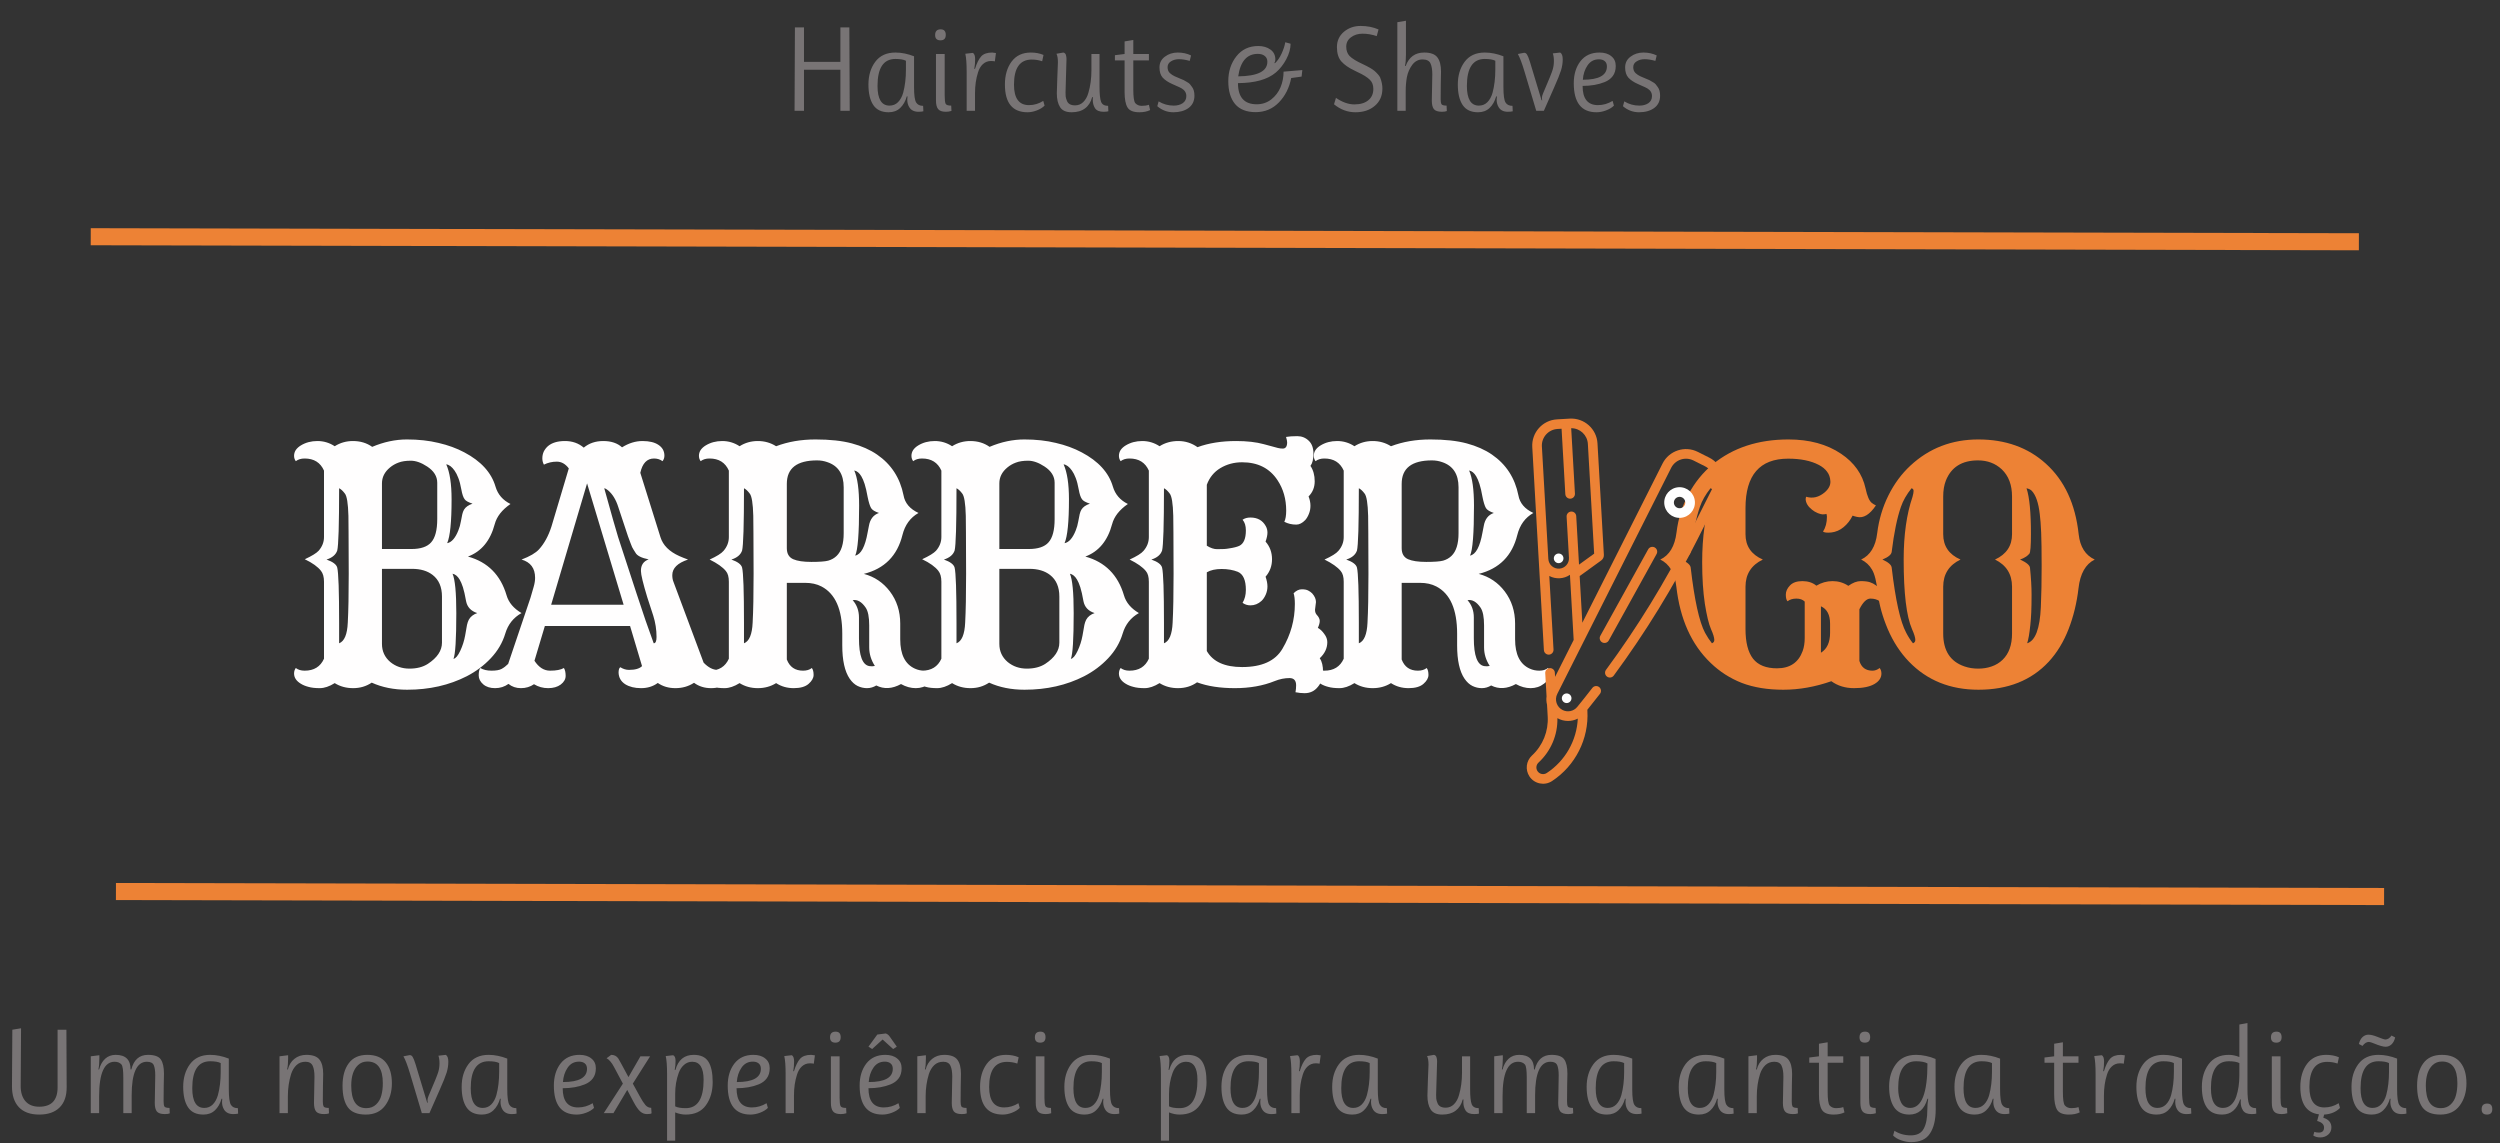 <svg width="293" height="134" viewBox="0 0 293 134" fill="none" xmlns="http://www.w3.org/2000/svg">
<rect x="0" y="0" width="293" height="134" fill="#333333" stroke="none"/>
<path d="M41.388 80.651C40.575 80.651 39.856 80.454 39.228 80.061C38.6 80.454 38.016 80.651 37.474 80.651C36.945 80.651 36.508 80.602 36.163 80.503C35.819 80.417 35.517 80.294 35.259 80.134C34.73 79.814 34.465 79.415 34.465 78.935C34.465 78.689 34.533 78.474 34.668 78.29C34.939 78.499 35.284 78.603 35.702 78.603C36.797 78.603 37.554 78.136 37.973 77.201V68.181C37.973 67.627 37.856 67.203 37.622 66.908C37.253 66.428 36.619 65.973 35.721 65.543C36.545 65.161 37.087 64.829 37.345 64.547C37.763 64.067 37.973 63.532 37.973 62.942V55.157C37.554 54.21 36.797 53.736 35.702 53.736C35.284 53.736 34.939 53.841 34.668 54.05C34.533 53.866 34.465 53.657 34.465 53.423C34.465 53.177 34.533 52.949 34.668 52.74C34.816 52.531 35.013 52.353 35.259 52.205C35.825 51.861 36.471 51.689 37.197 51.689C37.936 51.689 38.613 51.892 39.228 52.298C39.868 51.892 40.582 51.689 41.369 51.689C42.231 51.689 42.981 51.916 43.621 52.371C44.987 51.793 46.347 51.504 47.701 51.504C49.055 51.504 50.286 51.64 51.393 51.91C52.513 52.169 53.522 52.537 54.421 53.017C56.377 54.05 57.596 55.391 58.076 57.038C58.346 57.949 58.931 58.625 59.829 59.067C58.833 59.756 58.217 60.543 57.983 61.429C57.467 63.372 56.42 64.639 54.845 65.229C57.159 65.868 58.666 67.381 59.368 69.767C59.614 70.616 60.199 71.31 61.122 71.852C60.174 72.381 59.541 73.18 59.22 74.25C58.9 75.32 58.334 76.285 57.522 77.146C56.722 77.995 55.787 78.695 54.716 79.249C52.648 80.307 50.316 80.836 47.72 80.836C46.169 80.836 44.784 80.559 43.566 80.005C42.926 80.435 42.2 80.651 41.388 80.651ZM48.218 64.344C49.301 64.344 50.07 64.085 50.526 63.569C51.005 63.04 51.245 62.13 51.245 60.838V56.577C51.245 55.827 50.852 55.194 50.064 54.677C49.375 54.222 48.735 53.995 48.144 53.995C47.566 53.995 47.086 54.069 46.704 54.216C46.335 54.351 46.003 54.542 45.707 54.788C45.08 55.304 44.766 55.926 44.766 56.651V64.344H48.218ZM52.298 54.419C52.716 55.354 52.925 56.719 52.925 58.514C52.925 61.158 52.753 62.874 52.408 63.661C52.925 63.563 53.362 63.064 53.719 62.167C53.855 61.835 53.953 61.484 54.014 61.115C54.088 60.746 54.144 60.464 54.181 60.267C54.23 60.058 54.298 59.88 54.384 59.732C54.568 59.425 54.901 59.191 55.381 59.031C54.888 58.871 54.581 58.699 54.458 58.514C54.298 58.305 54.168 57.924 54.07 57.371C53.971 56.817 53.855 56.368 53.719 56.024C53.584 55.667 53.436 55.378 53.276 55.157C52.968 54.714 52.642 54.468 52.298 54.419ZM39.745 75.394C40.36 75.16 40.699 74.354 40.76 72.977C40.834 71.6 40.871 69.693 40.871 67.259C40.871 64.823 40.865 63.206 40.852 62.407C40.852 61.595 40.846 60.943 40.834 60.451C40.797 59 40.656 58.127 40.409 57.832C40.175 57.524 39.954 57.321 39.745 57.223C39.745 61.503 39.671 63.938 39.523 64.528C39.351 65.02 38.932 65.371 38.268 65.58C39.006 65.838 39.425 66.151 39.523 66.521C39.671 67.111 39.745 69.269 39.745 72.995V75.394ZM44.766 75.467C44.766 76.328 45.092 77.035 45.744 77.589C46.372 78.105 47.123 78.363 47.996 78.363C48.846 78.363 49.559 78.179 50.138 77.81C51.245 77.084 51.799 76.254 51.799 75.32V69.915C51.799 68.796 51.436 67.953 50.71 67.387C50.095 66.908 49.289 66.668 48.292 66.668H44.766V75.467ZM53.036 67.24C53.331 67.904 53.479 69.441 53.479 71.852C53.479 74.901 53.368 76.691 53.147 77.219C53.405 77.17 53.67 76.857 53.941 76.279C54.211 75.701 54.402 75.104 54.513 74.49C54.624 73.875 54.698 73.457 54.734 73.235C54.784 73.014 54.851 72.817 54.938 72.644C55.134 72.276 55.467 72.012 55.934 71.852C55.196 71.618 54.759 71.15 54.624 70.45C54.501 69.749 54.378 69.208 54.255 68.826C54.131 68.445 54.002 68.144 53.867 67.922C53.633 67.529 53.356 67.301 53.036 67.24ZM59.593 80.153C59.138 80.485 58.615 80.651 58.024 80.651C57.446 80.651 56.984 80.503 56.639 80.208C56.283 79.901 56.104 79.55 56.104 79.157C56.104 78.763 56.166 78.474 56.289 78.29C56.646 78.499 57.083 78.603 57.599 78.603C58.129 78.603 58.523 78.536 58.781 78.4C59.052 78.252 59.31 78.056 59.556 77.81L62.178 70.044L62.547 68.771C62.658 68.39 62.713 68.039 62.713 67.72C62.713 66.6 62.184 65.887 61.125 65.58C62.098 65.211 62.781 64.811 63.175 64.38C63.79 63.704 64.276 62.812 64.632 61.706L66.663 54.899C66.269 54.37 65.802 54.105 65.26 54.105C64.719 54.105 64.214 54.222 63.746 54.456C63.624 54.235 63.562 53.989 63.562 53.718C63.562 53.435 63.618 53.171 63.728 52.925C63.852 52.679 64.018 52.464 64.227 52.279C64.695 51.886 65.359 51.689 66.22 51.689C67.082 51.689 67.814 51.947 68.417 52.464C69.032 51.947 69.796 51.689 70.706 51.689C71.629 51.689 72.362 51.935 72.903 52.427C73.691 51.935 74.49 51.689 75.303 51.689C76.115 51.689 76.742 51.843 77.185 52.15C77.641 52.458 77.869 52.876 77.869 53.404C77.869 53.65 77.795 53.866 77.647 54.05C77.364 53.841 77.032 53.736 76.65 53.736C75.826 53.736 75.29 54.296 75.044 55.415L77.407 62.96C77.702 63.907 78.441 64.645 79.622 65.174C79.955 65.321 80.293 65.456 80.638 65.58C79.407 65.985 78.792 66.594 78.792 67.406C78.792 67.713 78.841 67.984 78.939 68.217L82.465 77.662C83.007 78.228 83.555 78.511 84.108 78.511C84.662 78.511 85.093 78.406 85.401 78.198C85.536 78.296 85.603 78.48 85.603 78.751C85.603 79.022 85.561 79.274 85.475 79.507C85.388 79.728 85.253 79.925 85.068 80.098C84.675 80.466 84.096 80.651 83.333 80.651C82.57 80.651 81.905 80.442 81.339 80.023C80.699 80.442 79.973 80.651 79.161 80.651C78.361 80.651 77.672 80.448 77.093 80.042C76.54 80.448 75.888 80.651 75.137 80.651C74.386 80.651 73.765 80.497 73.272 80.19C72.78 79.87 72.522 79.421 72.497 78.843C72.497 78.499 72.565 78.284 72.7 78.198C73.032 78.406 73.371 78.511 73.715 78.511C74.442 78.511 74.952 78.363 75.247 78.068L73.844 73.364H63.858L62.639 77.441C63.144 78.216 63.753 78.603 64.466 78.603C65.192 78.603 65.734 78.499 66.091 78.29C66.226 78.511 66.294 78.819 66.294 79.212C66.294 79.593 66.103 79.931 65.722 80.226C65.34 80.509 64.848 80.651 64.245 80.651C63.642 80.651 63.088 80.497 62.584 80.19C62.141 80.497 61.63 80.651 61.051 80.651C60.486 80.651 59.999 80.485 59.593 80.153ZM73.088 70.874L68.805 56.651L64.596 70.874H73.088ZM76.614 75.394C76.835 75.394 76.946 75.147 76.946 74.656C76.946 73.794 76.816 72.959 76.558 72.147L75.856 69.988C75.364 68.365 75.118 67.344 75.118 66.926C75.106 66.237 75.407 65.783 76.023 65.561C75.173 65.389 74.656 65.125 74.472 64.768C74.386 64.621 74.312 64.504 74.251 64.417C74.201 64.331 74.146 64.233 74.084 64.122C74.035 63.999 73.974 63.845 73.9 63.661C73.826 63.476 73.727 63.212 73.605 62.868L72.46 59.418C72.189 58.557 71.789 57.906 71.26 57.463C71.1 57.328 70.952 57.248 70.817 57.223C71.641 60.199 72.183 62.105 72.441 62.942C74.226 68.427 75.297 71.679 75.654 72.7L76.614 75.394ZM82.059 77.053L82.096 77.165L82.059 77.053ZM90.961 80.061C90.333 80.454 89.619 80.651 88.819 80.651C88.019 80.651 87.306 80.454 86.678 80.061C86.05 80.454 85.466 80.651 84.924 80.651C84.395 80.651 83.958 80.602 83.614 80.503C83.269 80.417 82.968 80.294 82.709 80.134C82.18 79.814 81.915 79.415 81.915 78.935C81.915 78.689 81.983 78.474 82.118 78.29C82.389 78.499 82.734 78.603 83.152 78.603C84.248 78.603 85.004 78.136 85.422 77.201V68.181C85.422 67.615 85.306 67.197 85.072 66.926C84.702 66.471 84.069 66.022 83.171 65.58C84.007 65.198 84.549 64.86 84.795 64.565C85.213 64.085 85.422 63.544 85.422 62.942V55.157C85.004 54.21 84.248 53.736 83.152 53.736C82.734 53.736 82.389 53.841 82.118 54.05C81.983 53.866 81.915 53.657 81.915 53.423C81.915 53.177 81.983 52.949 82.118 52.74C82.266 52.531 82.463 52.353 82.709 52.205C83.275 51.861 83.921 51.689 84.647 51.689C85.386 51.689 86.063 51.892 86.678 52.298C87.318 51.892 88.032 51.689 88.819 51.689C89.607 51.689 90.321 51.892 90.961 52.298C92.351 51.769 93.89 51.504 95.576 51.504C97.274 51.504 98.695 51.658 99.84 51.966C100.985 52.273 101.969 52.71 102.793 53.275C104.455 54.419 105.489 56.012 105.895 58.053C106.055 58.963 106.64 59.652 107.649 60.119C106.689 60.66 106.061 61.521 105.766 62.702C105.163 65.137 103.655 66.656 101.243 67.259C102.486 67.59 103.501 68.273 104.289 69.306C105.101 70.376 105.507 71.636 105.507 73.087V74.933C105.507 76.704 106.08 77.847 107.224 78.363C107.569 78.523 107.944 78.603 108.35 78.603C108.756 78.603 109.095 78.499 109.365 78.29C109.501 78.474 109.568 78.689 109.568 78.935C109.568 79.169 109.507 79.391 109.384 79.6C109.261 79.808 109.095 79.987 108.886 80.134C108.443 80.478 107.926 80.651 107.335 80.651C106.744 80.651 106.166 80.491 105.599 80.171C104.566 80.737 103.6 80.793 102.701 80.337C102.357 80.546 101.994 80.651 101.612 80.651C101.231 80.651 100.862 80.565 100.504 80.393C100.16 80.221 99.852 79.938 99.582 79.544C99.003 78.695 98.714 77.392 98.714 75.633V74.268C98.714 71.427 97.902 69.583 96.277 68.734C95.736 68.451 95.102 68.31 94.376 68.31H92.216V77.294C92.549 78.167 93.182 78.603 94.117 78.603C94.536 78.603 94.881 78.499 95.151 78.29C95.287 78.474 95.354 78.745 95.354 79.101C95.354 79.458 95.157 79.808 94.764 80.153C94.382 80.485 93.804 80.651 93.028 80.651C92.253 80.651 91.564 80.454 90.961 80.061ZM95.76 53.958C93.397 53.958 92.216 54.874 92.216 56.706V64.251C92.216 64.891 92.468 65.321 92.973 65.543C93.453 65.751 94.16 65.856 95.096 65.856C96.043 65.856 96.702 65.807 97.071 65.708C97.453 65.598 97.779 65.413 98.049 65.155C98.603 64.626 98.88 63.741 98.88 62.499V57.112C98.88 55.575 98.24 54.591 96.96 54.161C96.579 54.026 96.179 53.958 95.76 53.958ZM100.117 55.139C100.498 55.999 100.689 57.377 100.689 59.27C100.689 62.53 100.536 64.479 100.228 65.118C100.905 64.983 101.39 64.079 101.686 62.407L101.833 61.651C101.969 60.851 102.363 60.341 103.015 60.119C102.535 59.959 102.227 59.769 102.092 59.547C101.945 59.289 101.809 58.852 101.686 58.238C101.575 57.61 101.458 57.106 101.336 56.725C101.212 56.344 101.083 56.042 100.947 55.821C100.714 55.428 100.437 55.2 100.117 55.139ZM87.195 75.394C87.81 75.16 88.149 74.354 88.21 72.977C88.284 71.6 88.321 69.693 88.321 67.259C88.321 64.823 88.315 63.206 88.302 62.407C88.302 61.595 88.296 60.943 88.284 60.451C88.247 59 88.106 58.127 87.859 57.832C87.625 57.524 87.404 57.321 87.195 57.223C87.195 61.503 87.121 63.938 86.973 64.528C86.801 65.02 86.382 65.371 85.718 65.58C86.456 65.838 86.875 66.151 86.973 66.521C87.121 67.111 87.195 69.269 87.195 72.995V75.394ZM99.933 70.339C100.425 70.892 100.671 71.569 100.671 72.368V74.803C100.671 76.845 101.077 77.933 101.889 78.068C102.111 78.105 102.326 78.099 102.535 78.05C102.092 77.361 101.871 76.636 101.871 75.873V73.29C101.871 72.319 101.735 71.63 101.464 71.224C100.997 70.536 100.486 70.241 99.933 70.339ZM113.744 80.651C112.932 80.651 112.212 80.454 111.585 80.061C110.957 80.454 110.372 80.651 109.831 80.651C109.301 80.651 108.865 80.602 108.52 80.503C108.176 80.417 107.874 80.294 107.616 80.134C107.086 79.814 106.822 79.415 106.822 78.935C106.822 78.689 106.89 78.474 107.025 78.29C107.295 78.499 107.64 78.603 108.059 78.603C109.154 78.603 109.91 78.136 110.329 77.201V68.181C110.329 67.627 110.212 67.203 109.978 66.908C109.609 66.428 108.975 65.973 108.077 65.543C108.902 65.161 109.443 64.829 109.701 64.547C110.12 64.067 110.329 63.532 110.329 62.942V55.157C109.91 54.21 109.154 53.736 108.059 53.736C107.64 53.736 107.295 53.841 107.025 54.05C106.89 53.866 106.822 53.657 106.822 53.423C106.822 53.177 106.89 52.949 107.025 52.74C107.172 52.531 107.369 52.353 107.616 52.205C108.181 51.861 108.828 51.689 109.554 51.689C110.292 51.689 110.969 51.892 111.585 52.298C112.224 51.892 112.938 51.689 113.726 51.689C114.587 51.689 115.338 51.916 115.978 52.371C117.344 51.793 118.704 51.504 120.058 51.504C121.411 51.504 122.642 51.64 123.75 51.91C124.869 52.169 125.879 52.537 126.777 53.017C128.734 54.05 129.953 55.391 130.432 57.038C130.703 57.949 131.288 58.625 132.186 59.067C131.189 59.756 130.574 60.543 130.34 61.429C129.823 63.372 128.777 64.639 127.202 65.229C129.515 65.868 131.023 67.381 131.725 69.767C131.971 70.616 132.555 71.31 133.478 71.852C132.531 72.381 131.897 73.18 131.577 74.25C131.257 75.32 130.691 76.285 129.879 77.146C129.078 77.995 128.143 78.695 127.073 79.249C125.005 80.307 122.673 80.836 120.076 80.836C118.526 80.836 117.141 80.559 115.923 80.005C115.283 80.435 114.557 80.651 113.744 80.651ZM120.575 64.344C121.658 64.344 122.427 64.085 122.882 63.569C123.362 63.04 123.602 62.13 123.602 60.838V56.577C123.602 55.827 123.208 55.194 122.421 54.677C121.731 54.222 121.092 53.995 120.501 53.995C119.922 53.995 119.442 54.069 119.061 54.216C118.692 54.351 118.36 54.542 118.064 54.788C117.436 55.304 117.123 55.926 117.123 56.651V64.344H120.575ZM124.654 54.419C125.073 55.354 125.282 56.719 125.282 58.514C125.282 61.158 125.11 62.874 124.765 63.661C125.282 63.563 125.719 63.064 126.076 62.167C126.211 61.835 126.31 61.484 126.371 61.115C126.445 60.746 126.5 60.464 126.537 60.267C126.587 60.058 126.654 59.88 126.74 59.732C126.925 59.425 127.257 59.191 127.737 59.031C127.245 58.871 126.937 58.699 126.814 58.514C126.654 58.305 126.525 57.924 126.427 57.371C126.328 56.817 126.211 56.368 126.076 56.024C125.94 55.667 125.793 55.378 125.633 55.157C125.325 54.714 124.999 54.468 124.654 54.419ZM112.101 75.394C112.716 75.16 113.055 74.354 113.117 72.977C113.191 71.6 113.227 69.693 113.227 67.259C113.227 64.823 113.221 63.206 113.209 62.407C113.209 61.595 113.203 60.943 113.191 60.451C113.154 59 113.012 58.127 112.766 57.832C112.532 57.524 112.311 57.321 112.101 57.223C112.101 61.503 112.028 63.938 111.88 64.528C111.707 65.02 111.289 65.371 110.625 65.58C111.363 65.838 111.781 66.151 111.88 66.521C112.028 67.111 112.101 69.269 112.101 72.995V75.394ZM117.123 75.467C117.123 76.328 117.449 77.035 118.101 77.589C118.729 78.105 119.479 78.363 120.353 78.363C121.202 78.363 121.916 78.179 122.495 77.81C123.602 77.084 124.156 76.254 124.156 75.32V69.915C124.156 68.796 123.793 67.953 123.067 67.387C122.452 66.908 121.645 66.668 120.649 66.668H117.123V75.467ZM125.393 67.24C125.688 67.904 125.836 69.441 125.836 71.852C125.836 74.901 125.725 76.691 125.503 77.219C125.762 77.17 126.027 76.857 126.297 76.279C126.568 75.701 126.759 75.104 126.87 74.49C126.98 73.875 127.054 73.457 127.091 73.235C127.14 73.014 127.208 72.817 127.294 72.644C127.491 72.276 127.823 72.012 128.291 71.852C127.553 71.618 127.115 71.15 126.98 70.45C126.857 69.749 126.734 69.208 126.611 68.826C126.488 68.445 126.359 68.144 126.223 67.922C125.989 67.529 125.712 67.301 125.393 67.24ZM138.06 80.651C137.248 80.651 136.528 80.454 135.9 80.061C135.273 80.454 134.688 80.651 134.146 80.651C133.617 80.651 133.18 80.602 132.836 80.503C132.491 80.417 132.19 80.294 131.931 80.134C131.402 79.814 131.138 79.415 131.138 78.935C131.138 78.689 131.205 78.474 131.34 78.29C131.611 78.499 131.956 78.603 132.374 78.603C133.47 78.603 134.227 78.136 134.645 77.201V68.181C134.645 67.615 134.528 67.197 134.294 66.926C133.925 66.471 133.291 66.022 132.393 65.58C133.229 65.198 133.771 64.86 134.017 64.565C134.436 64.085 134.645 63.544 134.645 62.942V55.157C134.227 54.21 133.47 53.736 132.374 53.736C131.956 53.736 131.611 53.841 131.34 54.05C131.205 53.866 131.138 53.657 131.138 53.423C131.138 53.177 131.205 52.949 131.34 52.74C131.488 52.531 131.685 52.353 131.931 52.205C132.497 51.861 133.144 51.689 133.87 51.689C134.608 51.689 135.285 51.892 135.9 52.298C136.54 51.892 137.272 51.689 138.097 51.689C138.922 51.689 139.672 51.929 140.349 52.408C141.654 51.929 143.161 51.689 144.872 51.689C146.14 51.689 147.223 51.812 148.121 52.058L149.764 52.501C149.961 52.55 150.151 52.574 150.336 52.574C150.681 52.574 150.853 52.328 150.853 51.837C150.853 51.714 150.81 51.504 150.724 51.209C151.068 51.148 151.505 51.117 152.035 51.117C152.564 51.117 153.013 51.295 153.382 51.652C153.751 51.996 153.936 52.501 153.936 53.165C153.936 53.816 153.819 54.296 153.585 54.603C153.917 55.095 154.083 55.698 154.083 56.411C154.083 57.112 153.843 57.703 153.364 58.182C153.511 58.551 153.585 58.914 153.585 59.27C153.585 59.615 153.524 59.935 153.4 60.23C153.29 60.513 153.148 60.753 152.976 60.949C152.631 61.306 152.28 61.484 151.923 61.484C151.407 61.484 150.939 61.374 150.521 61.152C150.668 60.857 150.742 60.42 150.742 59.843C150.742 58.49 150.404 57.303 149.727 56.282C148.804 54.88 147.419 54.179 145.573 54.179C144.638 54.179 143.789 54.407 143.026 54.862C142.275 55.317 141.746 55.969 141.438 56.817V63.956C141.869 64.227 142.269 64.362 142.638 64.362C143.019 64.362 143.302 64.356 143.487 64.344C143.684 64.331 143.881 64.307 144.078 64.27C144.583 64.196 144.97 64.097 145.241 63.975C145.758 63.728 146.016 63.126 146.016 62.167C146.016 61.626 145.887 61.208 145.629 60.913C145.875 60.74 146.182 60.654 146.551 60.654C147.376 60.654 147.973 60.986 148.343 61.651C148.478 61.884 148.545 62.142 148.545 62.425C148.545 62.708 148.471 63.059 148.324 63.476C148.829 64.054 149.081 64.743 149.081 65.543C149.081 66.33 148.829 67.012 148.324 67.59C148.471 68.008 148.545 68.39 148.545 68.734C148.545 69.066 148.478 69.386 148.343 69.693C148.207 70.001 148.041 70.247 147.844 70.431C147.462 70.776 147.032 70.948 146.551 70.948C146.207 70.948 145.899 70.849 145.629 70.653C145.887 70.222 146.016 69.718 146.016 69.14C146.016 67.996 145.703 67.289 145.075 67.018C144.521 66.797 143.887 66.686 143.174 66.686C142.459 66.686 141.881 66.816 141.438 67.074V76.297C142.152 77.552 143.53 78.179 145.573 78.179C147.887 78.179 149.463 77.466 150.299 76.039C151.271 74.404 151.757 72.651 151.757 70.781C151.757 70.241 151.708 69.822 151.61 69.527C151.918 69.22 152.237 69.066 152.57 69.066C152.902 69.066 153.155 69.115 153.326 69.214C153.499 69.3 153.653 69.41 153.788 69.545C154.083 69.878 154.231 70.216 154.231 70.56L154.12 71.464C154.12 71.698 154.182 71.888 154.305 72.036C154.551 72.294 154.674 72.54 154.674 72.774C154.674 72.995 154.6 73.266 154.452 73.585C154.736 73.745 154.988 73.985 155.21 74.305C155.444 74.613 155.56 74.933 155.56 75.264C155.56 75.966 155.265 76.593 154.674 77.146C154.933 77.515 155.062 78.05 155.062 78.751C155.062 79.44 154.859 80.023 154.452 80.503C154.059 80.995 153.542 81.241 152.902 81.241C152.557 81.241 152.201 81.204 151.831 81.131C151.88 80.86 151.905 80.59 151.905 80.319C151.905 79.753 151.646 79.47 151.13 79.47C150.551 79.47 149.973 79.587 149.395 79.821C148.028 80.374 146.472 80.651 144.724 80.651C142.989 80.651 141.512 80.424 140.294 79.969C139.654 80.424 138.909 80.651 138.06 80.651ZM136.417 75.394C137.032 75.16 137.371 74.354 137.432 72.977C137.506 71.6 137.543 69.693 137.543 67.259C137.543 64.823 137.537 63.206 137.525 62.407C137.525 61.595 137.519 60.943 137.506 60.451C137.469 59 137.328 58.127 137.082 57.832C136.848 57.524 136.626 57.321 136.417 57.223C136.417 61.503 136.343 63.938 136.195 64.528C136.024 65.02 135.605 65.371 134.94 65.58C135.679 65.838 136.097 66.151 136.195 66.521C136.343 67.111 136.417 69.269 136.417 72.995V75.394ZM141.069 75.209C141.069 75.246 141.075 75.277 141.087 75.301L141.069 75.209ZM163.022 80.061C162.394 80.454 161.681 80.651 160.881 80.651C160.081 80.651 159.367 80.454 158.739 80.061C158.111 80.454 157.527 80.651 156.985 80.651C156.456 80.651 156.02 80.602 155.675 80.503C155.33 80.417 155.029 80.294 154.77 80.134C154.241 79.814 153.976 79.415 153.976 78.935C153.976 78.689 154.044 78.474 154.179 78.29C154.45 78.499 154.795 78.603 155.213 78.603C156.308 78.603 157.065 78.136 157.484 77.201V68.181C157.484 67.615 157.367 67.197 157.133 66.926C156.764 66.471 156.13 66.022 155.232 65.58C156.069 65.198 156.61 64.86 156.856 64.565C157.275 64.085 157.484 63.544 157.484 62.942V55.157C157.065 54.21 156.308 53.736 155.213 53.736C154.795 53.736 154.45 53.841 154.179 54.05C154.044 53.866 153.976 53.657 153.976 53.423C153.976 53.177 154.044 52.949 154.179 52.74C154.327 52.531 154.524 52.353 154.77 52.205C155.336 51.861 155.982 51.689 156.708 51.689C157.447 51.689 158.124 51.892 158.739 52.298C159.379 51.892 160.093 51.689 160.881 51.689C161.668 51.689 162.382 51.892 163.022 52.298C164.413 51.769 165.951 51.504 167.637 51.504C169.335 51.504 170.756 51.658 171.901 51.966C173.046 52.273 174.03 52.71 174.855 53.275C176.516 54.419 177.55 56.012 177.956 58.053C178.116 58.963 178.701 59.652 179.71 60.119C178.75 60.66 178.122 61.521 177.827 62.702C177.224 65.137 175.716 66.656 173.304 67.259C174.547 67.59 175.563 68.273 176.35 69.306C177.162 70.376 177.569 71.636 177.569 73.087V74.933C177.569 76.704 178.141 77.847 179.285 78.363C179.63 78.523 180.005 78.603 180.411 78.603C180.818 78.603 181.156 78.499 181.427 78.29C181.562 78.474 181.63 78.689 181.63 78.935C181.63 79.169 181.568 79.391 181.445 79.6C181.322 79.808 181.156 79.987 180.946 80.134C180.503 80.478 179.987 80.651 179.396 80.651C178.806 80.651 178.227 80.491 177.661 80.171C176.627 80.737 175.661 80.793 174.763 80.337C174.418 80.546 174.055 80.651 173.673 80.651C173.292 80.651 172.923 80.565 172.566 80.393C172.221 80.221 171.914 79.938 171.643 79.544C171.064 78.695 170.775 77.392 170.775 75.633V74.268C170.775 71.427 169.963 69.583 168.339 68.734C167.797 68.451 167.163 68.31 166.437 68.31H164.277V77.294C164.609 78.167 165.243 78.603 166.178 78.603C166.597 78.603 166.942 78.499 167.212 78.29C167.348 78.474 167.415 78.745 167.415 79.101C167.415 79.458 167.219 79.808 166.825 80.153C166.443 80.485 165.865 80.651 165.09 80.651C164.314 80.651 163.625 80.454 163.022 80.061ZM167.822 53.958C165.459 53.958 164.277 54.874 164.277 56.706V64.251C164.277 64.891 164.53 65.321 165.034 65.543C165.514 65.751 166.221 65.856 167.157 65.856C168.105 65.856 168.763 65.807 169.132 65.708C169.514 65.598 169.84 65.413 170.111 65.155C170.664 64.626 170.941 63.741 170.941 62.499V57.112C170.941 55.575 170.302 54.591 169.021 54.161C168.64 54.026 168.24 53.958 167.822 53.958ZM172.178 55.139C172.56 55.999 172.751 57.377 172.751 59.27C172.751 62.53 172.597 64.479 172.289 65.118C172.966 64.983 173.452 64.079 173.747 62.407L173.895 61.651C174.03 60.851 174.424 60.341 175.076 60.119C174.596 59.959 174.289 59.769 174.153 59.547C174.005 59.289 173.87 58.852 173.747 58.238C173.637 57.61 173.52 57.106 173.396 56.725C173.274 56.344 173.144 56.042 173.009 55.821C172.775 55.428 172.498 55.2 172.178 55.139ZM159.256 75.394C159.871 75.16 160.21 74.354 160.271 72.977C160.345 71.6 160.382 69.693 160.382 67.259C160.382 64.823 160.376 63.206 160.364 62.407C160.364 61.595 160.357 60.943 160.345 60.451C160.308 59 160.166 58.127 159.921 57.832C159.687 57.524 159.465 57.321 159.256 57.223C159.256 61.503 159.182 63.938 159.035 64.528C158.862 65.02 158.444 65.371 157.779 65.58C158.518 65.838 158.936 66.151 159.035 66.521C159.182 67.111 159.256 69.269 159.256 72.995V75.394ZM171.993 70.339C172.486 70.892 172.732 71.569 172.732 72.368V74.803C172.732 76.845 173.138 77.933 173.95 78.068C174.172 78.105 174.387 78.099 174.596 78.05C174.153 77.361 173.932 76.636 173.932 75.873V73.29C173.932 72.319 173.796 71.63 173.526 71.224C173.058 70.536 172.548 70.241 171.993 70.339Z" fill="#FFFEFE"/>
<path d="M214.633 79.839C212.737 80.503 210.861 80.836 209.002 80.836C207.156 80.836 205.538 80.571 204.147 80.042C202.769 79.501 201.551 78.72 200.492 77.699C198.24 75.547 196.899 72.565 196.468 68.753C196.283 67.153 195.655 66.096 194.585 65.58C195.655 65.076 196.289 64.018 196.487 62.407C196.683 60.783 197.151 59.289 197.89 57.924C198.628 56.547 199.576 55.378 200.732 54.419C203.095 52.476 206.055 51.504 209.611 51.504C212.061 51.504 214.116 52.064 215.777 53.183C217.316 54.216 218.27 55.563 218.639 57.223C218.836 58.158 219.088 58.736 219.396 58.957C219.518 59.056 219.673 59.148 219.857 59.234C219.131 60.316 218.392 60.765 217.642 60.58C217.457 60.543 217.285 60.494 217.125 60.433C216.854 60.974 216.503 61.423 216.073 61.779C215.642 62.136 215.162 62.345 214.633 62.407C214.116 62.456 213.79 62.419 213.654 62.296C213.962 61.841 214.116 61.263 214.116 60.562C214.116 60.476 214.097 60.365 214.061 60.23C213.999 60.255 213.944 60.267 213.894 60.267C213.845 60.267 213.753 60.273 213.618 60.285C213.482 60.285 213.292 60.236 213.045 60.138C212.799 60.039 212.571 59.904 212.362 59.732C211.895 59.363 211.648 58.957 211.624 58.514C211.624 58.416 211.642 58.318 211.679 58.219C212.442 58.453 213.168 58.281 213.857 57.703C214.325 57.297 214.547 56.866 214.522 56.411C214.497 55.956 214.368 55.581 214.135 55.286C213.913 54.979 213.593 54.714 213.175 54.493C212.239 54.001 211.039 53.755 209.575 53.755C206.239 53.755 204.572 55.686 204.572 59.547V62.609C204.572 63.999 205.249 64.989 206.603 65.58C205.249 66.231 204.572 67.295 204.572 68.771V73.715C204.572 75.277 204.867 76.439 205.458 77.201C206.049 77.951 206.984 78.327 208.264 78.327C209.778 78.327 210.781 77.65 211.273 76.297C211.433 75.855 211.513 75.344 211.513 74.766V70.505C211.279 70.272 210.953 70.155 210.535 70.155C210.116 70.155 209.771 70.259 209.501 70.468C209.366 70.333 209.298 70.074 209.298 69.693C209.298 69.312 209.458 68.955 209.778 68.623C210.098 68.279 210.584 68.107 211.236 68.107C211.9 68.107 212.449 68.285 212.879 68.642C213.47 68.285 214.104 68.107 214.78 68.107C215.457 68.107 216.073 68.292 216.626 68.66C217.143 68.292 217.629 68.107 218.085 68.107C218.54 68.107 218.897 68.15 219.156 68.236C219.414 68.322 219.642 68.439 219.839 68.587C220.282 68.918 220.503 69.331 220.503 69.822C220.503 70.117 220.435 70.333 220.3 70.468C220.017 70.259 219.654 70.155 219.211 70.155C218.768 70.155 218.337 70.573 217.919 71.409V77.46C218.153 78.222 218.663 78.603 219.451 78.603C219.746 78.603 220.029 78.499 220.3 78.29C220.435 78.474 220.503 78.689 220.503 78.935C220.503 79.44 220.226 79.852 219.673 80.171C219.118 80.491 218.325 80.651 217.291 80.651C216.269 80.651 215.383 80.38 214.633 79.839ZM200.64 75.394C200.824 75.32 200.917 75.191 200.917 75.006C200.917 74.735 200.788 74.311 200.529 73.733C200.271 73.143 200.031 72.153 199.809 70.763C199.6 69.361 199.495 67.738 199.495 65.893C199.495 62.904 199.858 60.353 200.584 58.238C200.671 57.93 200.714 57.697 200.714 57.537C200.714 57.377 200.634 57.272 200.474 57.223C199.896 57.949 199.483 58.668 199.237 59.382C198.782 60.685 198.419 62.45 198.148 64.675C198.111 64.995 197.748 65.297 197.058 65.58C197.748 65.887 198.111 66.201 198.148 66.521C198.591 70.333 199.151 72.878 199.828 74.157C200.074 74.613 200.345 75.025 200.64 75.394ZM213.414 76.5C214.128 76.058 214.485 75.277 214.485 74.157V73.106C214.485 72.061 214.128 71.378 213.414 71.058V76.5ZM217.771 76.832L217.716 76.463L217.771 76.832ZM223.737 77.552C222.716 76.494 221.885 75.221 221.245 73.733C220.618 72.245 220.23 70.837 220.082 69.509C219.934 68.181 219.707 67.264 219.399 66.76C219.104 66.244 218.68 65.85 218.125 65.58C219.196 65.076 219.824 64.043 220.009 62.481C220.205 60.906 220.642 59.437 221.319 58.072C221.996 56.706 222.857 55.538 223.903 54.567C226.106 52.525 228.759 51.504 231.86 51.504C235.047 51.504 237.687 52.451 239.779 54.345C241.958 56.313 243.237 59.067 243.619 62.609C243.779 64.085 244.407 65.076 245.502 65.58C244.431 66.109 243.797 67.227 243.601 68.937C243.404 70.646 243.016 72.245 242.437 73.733C241.859 75.221 241.084 76.494 240.112 77.552C238.081 79.741 235.336 80.836 231.878 80.836C228.568 80.836 225.854 79.741 223.737 77.552ZM229.774 65.58C228.42 66.231 227.743 67.295 227.743 68.771V74.25C227.743 76.254 228.574 77.539 230.235 78.105C230.727 78.277 231.263 78.363 231.842 78.363C232.42 78.363 232.949 78.277 233.429 78.105C233.922 77.933 234.346 77.674 234.702 77.33C235.441 76.617 235.811 75.59 235.811 74.25V68.771C235.811 67.295 235.145 66.231 233.816 65.58C235.145 64.965 235.811 63.975 235.811 62.609V58.201C235.811 56.836 235.41 55.772 234.61 55.009C233.859 54.308 232.93 53.958 231.823 53.958C229.94 53.958 228.685 54.745 228.057 56.319C227.848 56.848 227.743 57.475 227.743 58.201V62.609C227.743 63.999 228.42 64.989 229.774 65.58ZM237.508 57.223C237.853 58.256 238.026 60.033 238.026 62.554C238.026 63.981 237.964 64.762 237.841 64.897C237.718 65.032 237.595 65.143 237.472 65.229C237.25 65.377 237.01 65.493 236.752 65.58C237.49 65.912 237.878 66.231 237.915 66.539C238.038 67.744 238.099 68.789 238.099 69.675C238.099 70.548 238.087 71.255 238.062 71.796C238.038 72.325 238.001 72.817 237.951 73.272C237.853 74.244 237.73 74.951 237.583 75.394C238.542 75.098 239.078 73.678 239.188 71.132C239.25 69.705 239.281 68.119 239.281 66.373C239.281 64.614 239.262 63.298 239.226 62.425C239.188 61.54 239.133 60.814 239.06 60.248C238.912 58.945 238.604 58.041 238.136 57.537C238.001 57.389 237.792 57.285 237.508 57.223ZM224.199 75.394C224.384 75.32 224.476 75.191 224.476 75.006C224.476 74.735 224.346 74.311 224.088 73.733C223.436 72.245 223.11 69.527 223.11 65.58C223.11 62.702 223.454 60.255 224.144 58.238C224.229 57.93 224.273 57.697 224.273 57.537C224.273 57.377 224.193 57.272 224.033 57.223C223.454 57.949 223.042 58.668 222.796 59.382C222.34 60.685 221.978 62.45 221.706 64.675C221.67 64.995 221.307 65.297 220.618 65.58C221.307 65.887 221.67 66.201 221.706 66.521C222.15 70.333 222.716 72.878 223.405 74.157C223.639 74.613 223.903 75.025 224.199 75.394Z" fill="#ED8235"/>
<path d="M10.634 27.744L276.461 28.335" stroke="#ED8235" stroke-width="2"/>
<path d="M13.588 104.485L279.415 105.075" stroke="#ED8235" stroke-width="2"/>
<path d="M182.983 65.909C183.244 65.739 183.316 65.388 183.146 65.128C182.974 64.867 182.625 64.795 182.364 64.966C182.103 65.137 182.03 65.486 182.202 65.747C182.372 66.008 182.723 66.08 182.983 65.909Z" fill="white"/>
<path d="M183.922 82.306C184.184 82.135 184.256 81.785 184.085 81.525C183.914 81.264 183.564 81.192 183.303 81.363C183.042 81.533 182.97 81.883 183.141 82.144C183.312 82.405 183.662 82.477 183.922 82.306Z" fill="white"/>
<path d="M196.949 60.691C197.942 60.634 198.699 59.786 198.642 58.794C198.585 57.805 197.734 57.046 196.744 57.102C195.751 57.159 194.994 58.008 195.051 58.999C195.108 59.991 195.957 60.748 196.949 60.691ZM196.178 58.935C196.164 58.689 196.285 58.465 196.48 58.337C196.907 58.057 197.485 58.344 197.514 58.858C197.536 59.227 197.254 59.543 196.885 59.565C196.516 59.586 196.2 59.303 196.178 58.935Z" fill="white"/>
<path d="M188.544 75.065L194.154 64.927C194.305 64.655 194.206 64.312 193.933 64.161C193.661 64.01 193.317 64.109 193.166 64.381L187.556 74.519C187.405 74.791 187.504 75.135 187.776 75.286C188.049 75.436 188.392 75.338 188.544 75.065Z" fill="#ED8235"/>
<path d="M181.896 91.543C184.641 89.742 186.23 86.589 186.042 83.314L186.035 83.187C186.535 82.569 187.032 81.941 187.518 81.314C187.708 81.068 187.663 80.713 187.417 80.523C187.17 80.332 186.815 80.377 186.624 80.624C185.973 81.464 185.428 82.144 184.856 82.848C184.436 83.362 183.728 83.513 183.135 83.215C182.443 82.866 182.163 82.02 182.512 81.329C198.379 49.834 180.01 86.293 195.861 54.832C196.344 53.873 197.517 53.486 198.477 53.969L199.818 54.643C200.779 55.127 201.166 56.296 200.682 57.258L197.973 62.633C195.182 68.174 191.901 73.515 188.222 78.509C188.037 78.76 188.091 79.113 188.342 79.298C188.593 79.483 188.946 79.43 189.131 79.178C192.848 74.133 196.162 68.737 198.982 63.141L201.69 57.765C202.455 56.247 201.845 54.4 200.326 53.635L198.985 52.961C197.469 52.198 195.615 52.81 194.852 54.325L185.45 72.986L185.137 67.514L187.659 65.687C187.871 65.534 187.989 65.286 187.974 65.025L187.225 51.958C187.128 50.265 185.671 48.966 183.976 49.063C183.326 49.1 183.558 49.087 182.479 49.149C180.784 49.246 179.485 50.702 179.582 52.395L180.945 76.195C180.971 76.63 181.459 76.87 181.818 76.634C181.981 76.528 182.085 76.339 182.073 76.13L181.578 67.504C182.345 67.911 183.284 67.858 183.997 67.368L184.435 75.002L182.256 79.327L182.228 78.835C182.21 78.524 181.943 78.286 181.632 78.304C181.32 78.322 181.082 78.588 181.101 78.899L181.256 81.614C181.211 81.941 181.232 82.27 181.311 82.584L181.391 83.977C181.49 85.704 180.819 87.369 179.549 88.544C178.861 89.18 178.735 90.211 179.249 90.994C179.828 91.874 181.016 92.121 181.896 91.543ZM182.743 66.646C182.094 66.683 181.506 66.194 181.464 65.507L180.709 52.33C180.648 51.258 181.47 50.337 182.543 50.275L183.016 50.248L183.456 57.914C183.474 58.226 183.741 58.463 184.052 58.446C184.363 58.428 184.601 58.161 184.583 57.85L184.144 50.186C185.172 50.181 186.038 50.985 186.098 52.022L186.835 64.89L185.06 66.175L184.734 60.485C184.716 60.174 184.449 59.936 184.138 59.954C183.827 59.972 183.589 60.239 183.606 60.55C183.895 65.583 183.883 65.359 183.883 65.368C183.921 66.036 183.411 66.608 182.743 66.646ZM180.316 89.372C181.77 88.026 182.569 86.142 182.528 84.17C183.293 84.597 184.185 84.597 184.918 84.221C184.796 86.784 183.449 89.174 181.277 90.599C180.916 90.835 180.43 90.734 180.193 90.374C179.983 90.054 180.034 89.632 180.316 89.372Z" fill="#ED8235"/>
<path d="M2.424 127.242C2.415 127.998 2.594 128.598 2.963 129.041C3.341 129.485 3.885 129.707 4.593 129.707C5.312 129.707 5.851 129.518 6.21 129.141C6.569 128.753 6.748 128.196 6.748 127.469V120.683H7.783L7.812 127.412C7.821 128.442 7.547 129.235 6.989 129.792C6.432 130.35 5.633 130.628 4.593 130.628C3.554 130.628 2.76 130.34 2.212 129.764C1.663 129.178 1.394 128.347 1.404 127.27L1.446 120.683L2.467 120.513L2.424 127.242ZM11.645 124.083C11.645 124.583 11.607 125.004 11.532 125.344H11.617C11.759 124.805 11.995 124.385 12.326 124.083C12.656 123.781 13.068 123.629 13.559 123.629C14.722 123.629 15.303 124.201 15.303 125.344H15.388C15.681 124.201 16.333 123.629 17.345 123.629C18.101 123.629 18.602 123.809 18.847 124.168C19.093 124.517 19.216 125.075 19.216 125.84C19.216 125.877 19.206 126.354 19.188 127.27C19.178 128.177 19.173 128.772 19.173 129.056C19.173 129.339 19.202 129.542 19.259 129.665C19.325 129.788 19.528 129.849 19.868 129.849L19.896 130.486C19.764 130.543 19.57 130.571 19.315 130.571C18.861 130.571 18.55 130.468 18.38 130.26C18.219 130.052 18.139 129.721 18.139 129.268C18.139 129.249 18.148 128.73 18.167 127.71C18.186 126.68 18.195 126.123 18.195 126.038C18.195 125.509 18.139 125.112 18.025 124.848C17.912 124.574 17.642 124.437 17.217 124.437C16.026 124.437 15.431 125.75 15.431 128.376V130.458H14.452V126.293C14.452 125.452 14.382 124.942 14.24 124.763C14.051 124.546 13.781 124.437 13.432 124.437C12.222 124.437 11.617 125.788 11.617 128.489V130.458H10.639V123.799L11.645 123.672V124.083ZM25.866 125.627V124.593C25.592 124.451 25.181 124.38 24.633 124.38C23.234 124.38 22.534 125.433 22.534 127.54C22.534 129.079 23.002 129.849 23.938 129.849C24.335 129.849 24.666 129.717 24.93 129.452C25.204 129.178 25.408 128.81 25.54 128.347C25.757 127.544 25.866 126.638 25.866 125.627ZM23.839 130.628C23.016 130.628 22.416 130.345 22.038 129.778C21.66 129.211 21.471 128.409 21.471 127.37C21.471 126.321 21.736 125.438 22.265 124.72C22.804 123.993 23.593 123.629 24.633 123.629C25.001 123.629 25.365 123.667 25.724 123.743C26.093 123.818 26.457 123.927 26.816 124.069V127.667C26.816 128.631 26.901 129.24 27.071 129.495C27.232 129.75 27.501 129.877 27.879 129.877L27.908 130.515C27.756 130.553 27.567 130.571 27.34 130.571C26.84 130.571 26.48 130.397 26.263 130.047C26.102 129.792 26.022 129.49 26.022 129.141C26.022 129.027 26.032 128.904 26.05 128.772H25.965C25.805 129.339 25.545 129.792 25.186 130.132C24.836 130.463 24.387 130.628 23.839 130.628ZM33.766 124.083C33.766 124.583 33.728 125.004 33.652 125.344H33.737C33.87 124.815 34.125 124.399 34.503 124.097C34.891 123.785 35.358 123.629 35.907 123.629C36.653 123.629 37.168 123.818 37.452 124.196C37.736 124.565 37.877 125.122 37.877 125.868C37.877 125.896 37.868 126.378 37.849 127.313C37.84 128.248 37.835 128.843 37.835 129.098C37.835 129.353 37.863 129.542 37.92 129.665C37.986 129.788 38.189 129.849 38.529 129.849L38.558 130.486C38.425 130.543 38.232 130.571 37.977 130.571C37.523 130.571 37.211 130.468 37.041 130.26C36.88 130.052 36.8 129.721 36.8 129.268C36.8 129.249 36.809 128.739 36.828 127.738C36.847 126.737 36.856 126.217 36.856 126.18C36.856 125.632 36.786 125.207 36.644 124.905C36.502 124.593 36.218 124.437 35.793 124.437C35.377 124.437 35.028 124.569 34.744 124.834C34.47 125.098 34.262 125.443 34.12 125.868C33.865 126.69 33.737 127.563 33.737 128.489V130.458H32.759V123.799L33.766 123.672V124.083ZM42.923 129.877C43.396 129.877 43.783 129.731 44.086 129.438C44.388 129.145 44.592 128.791 44.696 128.376C44.809 127.96 44.866 127.483 44.866 126.945C44.866 125.254 44.266 124.409 43.065 124.409C42.621 124.409 42.252 124.55 41.959 124.834C41.43 125.334 41.165 126.132 41.165 127.228C41.165 128.994 41.751 129.877 42.923 129.877ZM45.929 126.959C45.929 127.998 45.664 128.871 45.135 129.58C44.615 130.279 43.859 130.628 42.867 130.628C41.884 130.628 41.184 130.345 40.768 129.778C40.352 129.202 40.145 128.361 40.145 127.256C40.145 126.151 40.386 125.273 40.868 124.621C41.35 123.96 42.077 123.629 43.051 123.629C44.025 123.629 44.748 123.927 45.22 124.522C45.693 125.108 45.929 125.92 45.929 126.959ZM51.366 125.627C51.461 125.315 51.508 124.98 51.508 124.621C51.508 124.262 51.466 123.965 51.381 123.729L52.245 123.629C52.444 123.743 52.543 124.012 52.543 124.437C52.543 124.853 52.477 125.278 52.345 125.712C52.212 126.137 51.943 126.808 51.537 127.724L50.331 130.458H49.438L48.049 125.811C47.765 124.867 47.51 124.196 47.283 123.799L48.021 123.658C48.162 123.658 48.276 123.729 48.361 123.87C48.455 124.012 48.569 124.295 48.701 124.72L50.062 129.226H50.147C50.119 129.15 50.105 129.051 50.105 128.928C50.105 128.796 50.147 128.631 50.232 128.432C50.903 126.874 51.281 125.939 51.366 125.627ZM58.502 125.627V124.593C58.228 124.451 57.817 124.38 57.268 124.38C55.87 124.38 55.17 125.433 55.17 127.54C55.17 129.079 55.638 129.849 56.574 129.849C56.971 129.849 57.301 129.717 57.566 129.452C57.84 129.178 58.043 128.81 58.176 128.347C58.393 127.544 58.502 126.638 58.502 125.627ZM56.474 130.628C55.652 130.628 55.052 130.345 54.674 129.778C54.296 129.211 54.107 128.409 54.107 127.37C54.107 126.321 54.371 125.438 54.901 124.72C55.44 123.993 56.229 123.629 57.268 123.629C57.637 123.629 58.001 123.667 58.36 123.743C58.729 123.818 59.093 123.927 59.452 124.069V127.667C59.452 128.631 59.537 129.24 59.707 129.495C59.868 129.75 60.137 129.877 60.515 129.877L60.544 130.515C60.392 130.553 60.203 130.571 59.976 130.571C59.475 130.571 59.116 130.397 58.899 130.047C58.738 129.792 58.658 129.49 58.658 129.141C58.658 129.027 58.667 128.904 58.686 128.772H58.601C58.44 129.339 58.181 129.792 57.821 130.132C57.472 130.463 57.023 130.628 56.474 130.628ZM68.798 125.259C68.798 124.985 68.713 124.777 68.543 124.635C68.372 124.494 68.145 124.423 67.862 124.423C67.295 124.423 66.851 124.659 66.529 125.131C66.208 125.594 66.024 126.156 65.976 126.817C67.857 126.817 68.798 126.298 68.798 125.259ZM67.578 130.628C65.802 130.628 64.913 129.495 64.913 127.228C64.913 126.189 65.173 125.33 65.693 124.65C66.222 123.969 66.964 123.629 67.919 123.629C68.505 123.629 68.968 123.771 69.308 124.054C69.658 124.328 69.833 124.711 69.833 125.202C69.833 125.684 69.715 126.08 69.478 126.392C69.251 126.694 68.939 126.926 68.543 127.086C67.796 127.389 66.931 127.54 65.948 127.54C65.948 129.041 66.548 129.792 67.749 129.792C68.353 129.792 68.925 129.627 69.464 129.296L69.62 129.849C69.384 130.085 69.072 130.274 68.684 130.416C68.306 130.557 67.938 130.628 67.578 130.628ZM76.363 130.472C76.306 130.538 76.127 130.571 75.824 130.571C75.522 130.571 75.253 130.463 75.016 130.246C74.78 130.028 74.525 129.66 74.251 129.141L73.513 127.738L71.897 130.458H70.763L73.003 127.001L71.968 125.06C71.826 124.786 71.68 124.565 71.529 124.395C71.387 124.224 71.24 124.102 71.089 124.026L71.628 123.629C71.996 123.629 72.275 123.771 72.464 124.054C72.568 124.215 72.965 124.942 73.655 126.236L75.059 123.799H76.193L74.166 127.001L75.016 128.546C75.253 128.98 75.465 129.306 75.654 129.523C75.843 129.731 76.065 129.835 76.321 129.835L76.363 130.472ZM78.89 123.672C79.079 123.748 79.174 123.969 79.174 124.338C79.174 124.697 79.141 125.051 79.075 125.4H79.16C79.481 124.22 80.195 123.629 81.3 123.629C82.123 123.629 82.699 123.899 83.03 124.437C83.361 124.966 83.526 125.764 83.526 126.831C83.526 127.899 83.262 128.801 82.732 129.537C82.213 130.265 81.423 130.628 80.365 130.628C79.958 130.628 79.547 130.543 79.131 130.373V133.688H78.181V125.882C78.181 124.928 78.129 124.224 78.025 123.771L78.89 123.672ZM79.131 128.206V129.665C79.405 129.806 79.817 129.877 80.365 129.877C81.763 129.877 82.463 128.772 82.463 126.562C82.463 125.145 82.019 124.437 81.13 124.437C80.762 124.437 80.44 124.56 80.166 124.805C79.892 125.041 79.684 125.358 79.542 125.755C79.268 126.51 79.131 127.327 79.131 128.206ZM89.174 125.259C89.174 124.985 89.088 124.777 88.918 124.635C88.748 124.494 88.521 124.423 88.238 124.423C87.671 124.423 87.227 124.659 86.905 125.131C86.584 125.594 86.4 126.156 86.352 126.817C88.233 126.817 89.174 126.298 89.174 125.259ZM87.954 130.628C86.177 130.628 85.289 129.495 85.289 127.228C85.289 126.189 85.549 125.33 86.069 124.65C86.598 123.969 87.34 123.629 88.295 123.629C88.881 123.629 89.344 123.771 89.684 124.054C90.034 124.328 90.209 124.711 90.209 125.202C90.209 125.684 90.09 126.08 89.854 126.392C89.627 126.694 89.315 126.926 88.918 127.086C88.172 127.389 87.307 127.54 86.324 127.54C86.324 129.041 86.924 129.792 88.124 129.792C88.729 129.792 89.301 129.627 89.84 129.296L89.996 129.849C89.76 130.085 89.448 130.274 89.06 130.416C88.682 130.557 88.314 130.628 87.954 130.628ZM92.784 123.672C92.973 123.748 93.067 123.993 93.067 124.409C93.067 124.815 93.034 125.193 92.968 125.542H93.053C93.261 124.871 93.502 124.385 93.776 124.083C94.05 123.781 94.48 123.629 95.066 123.629L95.506 123.686L95.378 124.664C95.255 124.635 95.104 124.621 94.924 124.621C94.556 124.621 94.239 124.744 93.974 124.99C93.719 125.226 93.53 125.547 93.407 125.953C93.171 126.68 93.053 127.497 93.053 128.404V130.458H92.075V125.882C92.075 124.928 92.023 124.224 91.919 123.771L92.784 123.672ZM98.543 130.571C98.108 130.571 97.806 130.468 97.636 130.26C97.466 130.052 97.38 129.712 97.38 129.24V123.799H98.401V128.659C98.401 129.159 98.439 129.485 98.515 129.636C98.59 129.778 98.808 129.849 99.167 129.849L99.195 130.472C98.978 130.538 98.76 130.571 98.543 130.571ZM97.281 121.575C97.281 121.131 97.499 120.909 97.933 120.909C98.33 120.909 98.529 121.127 98.529 121.561C98.529 121.986 98.321 122.199 97.905 122.199C97.489 122.199 97.281 121.991 97.281 121.575ZM104.635 125.259C104.635 124.985 104.55 124.777 104.379 124.635C104.209 124.494 103.982 124.423 103.699 124.423C103.132 124.423 102.688 124.659 102.366 125.131C102.045 125.594 101.861 126.156 101.813 126.817C103.694 126.817 104.635 126.298 104.635 125.259ZM103.415 130.628C101.639 130.628 100.75 129.495 100.75 127.228C100.75 126.189 101.01 125.33 101.53 124.65C102.059 123.969 102.801 123.629 103.756 123.629C104.342 123.629 104.805 123.771 105.145 124.054C105.495 124.328 105.67 124.711 105.67 125.202C105.67 125.684 105.551 126.08 105.315 126.392C105.088 126.694 104.776 126.926 104.379 127.086C103.633 127.389 102.768 127.54 101.785 127.54C101.785 129.041 102.385 129.792 103.586 129.792C104.19 129.792 104.762 129.627 105.301 129.296L105.457 129.849C105.221 130.085 104.909 130.274 104.521 130.416C104.143 130.557 103.775 130.628 103.415 130.628ZM101.785 122.666L102.82 121.249L103.812 121.122C104.011 121.188 104.176 121.325 104.309 121.533L105.103 122.666L104.677 122.949L103.444 121.83L102.21 122.949L101.785 122.666ZM108.514 124.083C108.514 124.583 108.476 125.004 108.401 125.344H108.486C108.618 124.815 108.873 124.399 109.251 124.097C109.639 123.785 110.107 123.629 110.655 123.629C111.401 123.629 111.917 123.818 112.2 124.196C112.484 124.565 112.625 125.122 112.625 125.868C112.625 125.896 112.616 126.378 112.597 127.313C112.588 128.248 112.583 128.843 112.583 129.098C112.583 129.353 112.611 129.542 112.668 129.665C112.734 129.788 112.937 129.849 113.278 129.849L113.306 130.486C113.174 130.543 112.98 130.571 112.725 130.571C112.271 130.571 111.959 130.468 111.789 130.26C111.628 130.052 111.548 129.721 111.548 129.268C111.548 129.249 111.557 128.739 111.576 127.738C111.595 126.737 111.605 126.217 111.605 126.18C111.605 125.632 111.534 125.207 111.392 124.905C111.25 124.593 110.967 124.437 110.541 124.437C110.125 124.437 109.776 124.569 109.492 124.834C109.218 125.098 109.01 125.443 108.868 125.868C108.613 126.69 108.486 127.563 108.486 128.489V130.458H107.507V123.799L108.514 123.672V124.083ZM117.515 130.628C115.748 130.628 114.864 129.542 114.864 127.37C114.864 126.293 115.124 125.4 115.644 124.692C116.173 123.984 116.925 123.629 117.898 123.629C118.456 123.629 118.952 123.724 119.387 123.913L119.231 124.65C118.843 124.517 118.437 124.451 118.012 124.451C116.622 124.451 115.928 125.433 115.928 127.398C115.928 128.994 116.514 129.792 117.686 129.792C118.281 129.792 118.839 129.627 119.359 129.296L119.514 129.849C119.278 130.085 118.971 130.274 118.593 130.416C118.224 130.557 117.865 130.628 117.515 130.628ZM122.55 130.571C122.115 130.571 121.813 130.468 121.643 130.26C121.473 130.052 121.388 129.712 121.388 129.24V123.799H122.408V128.659C122.408 129.159 122.446 129.485 122.522 129.636C122.597 129.778 122.815 129.849 123.174 129.849L123.202 130.472C122.985 130.538 122.768 130.571 122.55 130.571ZM121.288 121.575C121.288 121.131 121.506 120.909 121.941 120.909C122.338 120.909 122.536 121.127 122.536 121.561C122.536 121.986 122.328 122.199 121.912 122.199C121.496 122.199 121.288 121.991 121.288 121.575ZM129.138 125.627V124.593C128.864 124.451 128.453 124.38 127.905 124.38C126.506 124.38 125.806 125.433 125.806 127.54C125.806 129.079 126.274 129.849 127.21 129.849C127.607 129.849 127.938 129.717 128.202 129.452C128.476 129.178 128.68 128.81 128.812 128.347C129.029 127.544 129.138 126.638 129.138 125.627ZM127.111 130.628C126.288 130.628 125.688 130.345 125.31 129.778C124.932 129.211 124.743 128.409 124.743 127.37C124.743 126.321 125.008 125.438 125.537 124.72C126.076 123.993 126.865 123.629 127.905 123.629C128.273 123.629 128.637 123.667 128.996 123.743C129.365 123.818 129.729 123.927 130.088 124.069V127.667C130.088 128.631 130.173 129.24 130.343 129.495C130.504 129.75 130.773 129.877 131.151 129.877L131.18 130.515C131.028 130.553 130.839 130.571 130.612 130.571C130.111 130.571 129.752 130.397 129.535 130.047C129.374 129.792 129.294 129.49 129.294 129.141C129.294 129.027 129.303 128.904 129.322 128.772H129.237C129.077 129.339 128.817 129.792 128.457 130.132C128.108 130.463 127.659 130.628 127.111 130.628ZM136.768 123.672C136.957 123.748 137.052 123.969 137.052 124.338C137.052 124.697 137.019 125.051 136.953 125.4H137.038C137.359 124.22 138.073 123.629 139.179 123.629C140.001 123.629 140.577 123.899 140.908 124.437C141.239 124.966 141.404 125.764 141.404 126.831C141.404 127.899 141.14 128.801 140.61 129.537C140.091 130.265 139.301 130.628 138.243 130.628C137.836 130.628 137.425 130.543 137.009 130.373V133.688H136.06V125.882C136.06 124.928 136.008 124.224 135.904 123.771L136.768 123.672ZM137.009 128.206V129.665C137.283 129.806 137.695 129.877 138.243 129.877C139.642 129.877 140.341 128.772 140.341 126.562C140.341 125.145 139.897 124.437 139.008 124.437C138.64 124.437 138.318 124.56 138.044 124.805C137.77 125.041 137.562 125.358 137.421 125.755C137.146 126.51 137.009 127.327 137.009 128.206ZM147.548 125.627V124.593C147.274 124.451 146.863 124.38 146.315 124.38C144.916 124.38 144.216 125.433 144.216 127.54C144.216 129.079 144.684 129.849 145.62 129.849C146.017 129.849 146.348 129.717 146.612 129.452C146.886 129.178 147.09 128.81 147.222 128.347C147.439 127.544 147.548 126.638 147.548 125.627ZM145.521 130.628C144.698 130.628 144.098 130.345 143.72 129.778C143.342 129.211 143.153 128.409 143.153 127.37C143.153 126.321 143.418 125.438 143.947 124.72C144.486 123.993 145.275 123.629 146.315 123.629C146.683 123.629 147.047 123.667 147.406 123.743C147.775 123.818 148.139 123.927 148.498 124.069V127.667C148.498 128.631 148.583 129.24 148.753 129.495C148.914 129.75 149.183 129.877 149.561 129.877L149.589 130.515C149.438 130.553 149.249 130.571 149.022 130.571C148.521 130.571 148.162 130.397 147.945 130.047C147.784 129.792 147.704 129.49 147.704 129.141C147.704 129.027 147.713 128.904 147.732 128.772H147.647C147.487 129.339 147.227 129.792 146.867 130.132C146.518 130.463 146.069 130.628 145.521 130.628ZM152.06 123.672C152.249 123.748 152.343 123.993 152.343 124.409C152.343 124.815 152.31 125.193 152.244 125.542H152.329C152.537 124.871 152.778 124.385 153.052 124.083C153.326 123.781 153.756 123.629 154.342 123.629L154.782 123.686L154.654 124.664C154.531 124.635 154.38 124.621 154.201 124.621C153.832 124.621 153.515 124.744 153.251 124.99C152.996 125.226 152.807 125.547 152.684 125.953C152.447 126.68 152.329 127.497 152.329 128.404V130.458H151.351V125.882C151.351 124.928 151.299 124.224 151.195 123.771L152.06 123.672ZM160.528 125.627V124.593C160.254 124.451 159.843 124.38 159.295 124.38C157.896 124.38 157.196 125.433 157.196 127.54C157.196 129.079 157.664 129.849 158.6 129.849C158.997 129.849 159.328 129.717 159.592 129.452C159.866 129.178 160.07 128.81 160.202 128.347C160.419 127.544 160.528 126.638 160.528 125.627ZM158.501 130.628C157.678 130.628 157.078 130.345 156.7 129.778C156.322 129.211 156.133 128.409 156.133 127.37C156.133 126.321 156.398 125.438 156.927 124.72C157.466 123.993 158.255 123.629 159.295 123.629C159.663 123.629 160.027 123.667 160.386 123.743C160.755 123.818 161.119 123.927 161.478 124.069V127.667C161.478 128.631 161.563 129.24 161.733 129.495C161.894 129.75 162.163 129.877 162.541 129.877L162.57 130.515C162.418 130.553 162.229 130.571 162.002 130.571C161.501 130.571 161.142 130.397 160.925 130.047C160.764 129.792 160.684 129.49 160.684 129.141C160.684 129.027 160.693 128.904 160.712 128.772H160.627C160.467 129.339 160.207 129.792 159.847 130.132C159.498 130.463 159.049 130.628 158.501 130.628ZM167.421 124.777C167.421 124.324 167.364 123.988 167.251 123.771L168.059 123.629C168.22 123.667 168.319 123.762 168.357 123.913C168.404 124.064 168.428 124.22 168.428 124.38C168.428 124.494 168.409 125.145 168.371 126.335C168.333 127.516 168.314 128.172 168.314 128.305C168.314 128.437 168.319 128.588 168.328 128.758C168.347 128.919 168.395 129.089 168.47 129.268C168.603 129.636 168.924 129.821 169.434 129.821C169.812 129.821 170.134 129.688 170.398 129.424C170.672 129.15 170.871 128.791 170.994 128.347C171.23 127.544 171.348 126.666 171.348 125.712V123.799H172.298V127.667C172.298 128.508 172.36 129.089 172.482 129.41C172.605 129.721 172.879 129.877 173.305 129.877L173.333 130.515C173.182 130.553 172.993 130.571 172.766 130.571C172.293 130.571 171.963 130.435 171.774 130.161C171.594 129.877 171.504 129.551 171.504 129.183C171.504 129.079 171.509 128.971 171.518 128.857H171.433C171.282 129.433 171.003 129.873 170.597 130.175C170.2 130.477 169.675 130.628 169.023 130.628C168.38 130.628 167.932 130.43 167.676 130.033C167.421 129.636 167.294 129.093 167.294 128.404C167.294 128.319 167.312 127.71 167.35 126.576C167.398 125.443 167.421 124.843 167.421 124.777ZM176.129 124.083C176.129 124.583 176.091 125.004 176.016 125.344H176.101C176.242 124.805 176.479 124.385 176.81 124.083C177.14 123.781 177.551 123.629 178.043 123.629C179.206 123.629 179.787 124.201 179.787 125.344H179.872C180.165 124.201 180.817 123.629 181.828 123.629C182.584 123.629 183.085 123.809 183.331 124.168C183.577 124.517 183.7 125.075 183.7 125.84C183.7 125.877 183.69 126.354 183.671 127.27C183.662 128.177 183.657 128.772 183.657 129.056C183.657 129.339 183.686 129.542 183.742 129.665C183.808 129.788 184.012 129.849 184.352 129.849L184.38 130.486C184.248 130.543 184.054 130.571 183.799 130.571C183.345 130.571 183.033 130.468 182.863 130.26C182.703 130.052 182.622 129.721 182.622 129.268C182.622 129.249 182.632 128.73 182.651 127.71C182.67 126.68 182.679 126.123 182.679 126.038C182.679 125.509 182.622 125.112 182.509 124.848C182.395 124.574 182.126 124.437 181.701 124.437C180.51 124.437 179.914 125.75 179.914 128.376V130.458H178.936V126.293C178.936 125.452 178.865 124.942 178.724 124.763C178.534 124.546 178.265 124.437 177.915 124.437C176.706 124.437 176.101 125.788 176.101 128.489V130.458H175.122V123.799L176.129 123.672V124.083ZM190.35 125.627V124.593C190.075 124.451 189.664 124.38 189.116 124.38C187.717 124.38 187.018 125.433 187.018 127.54C187.018 129.079 187.486 129.849 188.421 129.849C188.818 129.849 189.149 129.717 189.414 129.452C189.688 129.178 189.891 128.81 190.023 128.347C190.241 127.544 190.35 126.638 190.35 125.627ZM188.322 130.628C187.5 130.628 186.9 130.345 186.522 129.778C186.144 129.211 185.955 128.409 185.955 127.37C185.955 126.321 186.219 125.438 186.749 124.72C187.287 123.993 188.076 123.629 189.116 123.629C189.485 123.629 189.849 123.667 190.208 123.743C190.576 123.818 190.94 123.927 191.299 124.069V127.667C191.299 128.631 191.385 129.24 191.555 129.495C191.715 129.75 191.985 129.877 192.363 129.877L192.391 130.515C192.24 130.553 192.051 130.571 191.824 130.571C191.323 130.571 190.964 130.397 190.747 130.047C190.586 129.792 190.506 129.49 190.506 129.141C190.506 129.027 190.515 128.904 190.534 128.772H190.449C190.288 129.339 190.028 129.792 189.669 130.132C189.319 130.463 188.87 130.628 188.322 130.628ZM201.142 125.627V124.593C200.867 124.451 200.456 124.38 199.908 124.38C198.509 124.38 197.81 125.433 197.81 127.54C197.81 129.079 198.278 129.849 199.213 129.849C199.61 129.849 199.941 129.717 200.206 129.452C200.48 129.178 200.683 128.81 200.815 128.347C201.033 127.544 201.142 126.638 201.142 125.627ZM199.114 130.628C198.292 130.628 197.692 130.345 197.314 129.778C196.936 129.211 196.747 128.409 196.747 127.37C196.747 126.321 197.011 125.438 197.54 124.72C198.079 123.993 198.868 123.629 199.908 123.629C200.277 123.629 200.641 123.667 201 123.743C201.368 123.818 201.732 123.927 202.091 124.069V127.667C202.091 128.631 202.176 129.24 202.347 129.495C202.507 129.75 202.777 129.877 203.155 129.877L203.183 130.515C203.032 130.553 202.843 130.571 202.616 130.571C202.115 130.571 201.756 130.397 201.539 130.047C201.378 129.792 201.297 129.49 201.297 129.141C201.297 129.027 201.307 128.904 201.326 128.772H201.241C201.08 129.339 200.82 129.792 200.461 130.132C200.111 130.463 199.662 130.628 199.114 130.628ZM205.923 124.083C205.923 124.583 205.885 125.004 205.809 125.344H205.895C206.027 124.815 206.282 124.399 206.66 124.097C207.048 123.785 207.515 123.629 208.064 123.629C208.81 123.629 209.325 123.818 209.609 124.196C209.893 124.565 210.034 125.122 210.034 125.868C210.034 125.896 210.025 126.378 210.006 127.313C209.997 128.248 209.992 128.843 209.992 129.098C209.992 129.353 210.02 129.542 210.077 129.665C210.143 129.788 210.346 129.849 210.686 129.849L210.715 130.486C210.583 130.543 210.389 130.571 210.134 130.571C209.68 130.571 209.368 130.468 209.198 130.26C209.037 130.052 208.957 129.721 208.957 129.268C208.957 129.249 208.966 128.739 208.985 127.738C209.004 126.737 209.014 126.217 209.014 126.18C209.014 125.632 208.943 125.207 208.801 124.905C208.659 124.593 208.376 124.437 207.95 124.437C207.534 124.437 207.185 124.569 206.901 124.834C206.627 125.098 206.419 125.443 206.277 125.868C206.022 126.69 205.895 127.563 205.895 128.489V130.458H204.916V123.799L205.923 123.672V124.083ZM216.03 129.75L216.172 130.373C215.822 130.543 215.402 130.628 214.91 130.628C214.211 130.628 213.748 130.439 213.521 130.061C213.294 129.684 213.181 129.084 213.181 128.262V124.55H212.046V123.941L213.181 123.799V122.326L214.201 122.156V123.799H216.03V124.55H214.201V127.951C214.201 128.829 214.277 129.363 214.428 129.551C214.617 129.769 214.872 129.877 215.194 129.877C215.515 129.877 215.794 129.835 216.03 129.75ZM219.198 130.571C218.763 130.571 218.46 130.468 218.29 130.26C218.12 130.052 218.035 129.712 218.035 129.24V123.799H219.056V128.659C219.056 129.159 219.094 129.485 219.169 129.636C219.245 129.778 219.462 129.849 219.821 129.849L219.85 130.472C219.632 130.538 219.415 130.571 219.198 130.571ZM217.936 121.575C217.936 121.131 218.153 120.909 218.588 120.909C218.985 120.909 219.183 121.127 219.183 121.561C219.183 121.986 218.976 122.199 218.56 122.199C218.144 122.199 217.936 121.991 217.936 121.575ZM225.885 130.033C225.885 129.589 225.918 129.169 225.984 128.772H225.899C225.54 130.01 224.831 130.628 223.772 130.628C222.969 130.628 222.373 130.34 221.986 129.764C221.598 129.178 221.405 128.371 221.405 127.341C221.405 126.312 221.669 125.438 222.199 124.72C222.737 123.993 223.527 123.629 224.566 123.629C224.954 123.629 225.336 123.672 225.715 123.757C226.102 123.833 226.48 123.951 226.849 124.111L226.863 130.033C226.863 131.233 226.641 132.168 226.197 132.838C225.762 133.518 225.025 133.858 223.985 133.858C223.607 133.858 223.219 133.787 222.822 133.646C222.425 133.514 222.109 133.325 221.872 133.079L222.028 132.527C222.577 132.885 223.215 133.065 223.942 133.065C224.68 133.065 225.185 132.805 225.459 132.286C225.743 131.776 225.885 131.025 225.885 130.033ZM223.871 129.849C225.223 129.849 225.899 128.111 225.899 124.635C225.596 124.465 225.152 124.38 224.566 124.38C223.167 124.38 222.468 125.433 222.468 127.54C222.468 128.191 222.577 128.739 222.794 129.183C223.011 129.627 223.371 129.849 223.871 129.849ZM233.459 125.627V124.593C233.185 124.451 232.774 124.38 232.226 124.38C230.827 124.38 230.127 125.433 230.127 127.54C230.127 129.079 230.595 129.849 231.531 129.849C231.928 129.849 232.259 129.717 232.523 129.452C232.797 129.178 233.001 128.81 233.133 128.347C233.35 127.544 233.459 126.638 233.459 125.627ZM231.432 130.628C230.609 130.628 230.009 130.345 229.631 129.778C229.253 129.211 229.064 128.409 229.064 127.37C229.064 126.321 229.329 125.438 229.858 124.72C230.397 123.993 231.186 123.629 232.226 123.629C232.594 123.629 232.958 123.667 233.317 123.743C233.686 123.818 234.05 123.927 234.409 124.069V127.667C234.409 128.631 234.494 129.24 234.664 129.495C234.825 129.75 235.094 129.877 235.472 129.877L235.501 130.515C235.349 130.553 235.16 130.571 234.933 130.571C234.432 130.571 234.073 130.397 233.856 130.047C233.695 129.792 233.615 129.49 233.615 129.141C233.615 129.027 233.624 128.904 233.643 128.772H233.558C233.398 129.339 233.138 129.792 232.778 130.132C232.429 130.463 231.98 130.628 231.432 130.628ZM243.599 129.75L243.741 130.373C243.391 130.543 242.97 130.628 242.479 130.628C241.779 130.628 241.316 130.439 241.089 130.061C240.863 129.684 240.749 129.084 240.749 128.262V124.55H239.615V123.941L240.749 123.799V122.326L241.77 122.156V123.799H243.599V124.55H241.77V127.951C241.77 128.829 241.846 129.363 241.997 129.551C242.186 129.769 242.441 129.877 242.762 129.877C243.084 129.877 243.362 129.835 243.599 129.75ZM246.312 123.672C246.501 123.748 246.596 123.993 246.596 124.409C246.596 124.815 246.562 125.193 246.496 125.542H246.581C246.789 124.871 247.03 124.385 247.304 124.083C247.578 123.781 248.009 123.629 248.595 123.629L249.034 123.686L248.906 124.664C248.784 124.635 248.632 124.621 248.453 124.621C248.084 124.621 247.768 124.744 247.503 124.99C247.248 125.226 247.059 125.547 246.936 125.953C246.699 126.68 246.581 127.497 246.581 128.404V130.458H245.603V125.882C245.603 124.928 245.551 124.224 245.447 123.771L246.312 123.672ZM254.78 125.627V124.593C254.506 124.451 254.095 124.38 253.547 124.38C252.148 124.38 251.448 125.433 251.448 127.54C251.448 129.079 251.916 129.849 252.852 129.849C253.249 129.849 253.58 129.717 253.844 129.452C254.118 129.178 254.322 128.81 254.454 128.347C254.671 127.544 254.78 126.638 254.78 125.627ZM252.753 130.628C251.93 130.628 251.33 130.345 250.952 129.778C250.574 129.211 250.385 128.409 250.385 127.37C250.385 126.321 250.65 125.438 251.179 124.72C251.718 123.993 252.507 123.629 253.547 123.629C253.915 123.629 254.279 123.667 254.638 123.743C255.007 123.818 255.371 123.927 255.73 124.069V127.667C255.73 128.631 255.815 129.24 255.985 129.495C256.146 129.75 256.415 129.877 256.793 129.877L256.822 130.515C256.67 130.553 256.481 130.571 256.254 130.571C255.754 130.571 255.394 130.397 255.177 130.047C255.016 129.792 254.936 129.49 254.936 129.141C254.936 129.027 254.945 128.904 254.964 128.772H254.879C254.719 129.339 254.459 129.792 254.1 130.132C253.75 130.463 253.301 130.628 252.753 130.628ZM260.426 130.628C259.604 130.628 259.004 130.345 258.626 129.778C258.248 129.211 258.059 128.409 258.059 127.37C258.059 126.321 258.323 125.438 258.852 124.72C259.391 123.993 260.18 123.629 261.22 123.629C261.627 123.629 262.038 123.714 262.454 123.884V120.073L263.403 119.903V127.667C263.403 128.508 263.465 129.089 263.588 129.41C263.711 129.721 263.985 129.877 264.41 129.877L264.438 130.515C264.316 130.553 264.126 130.571 263.871 130.571C263.399 130.571 263.068 130.43 262.879 130.146C262.699 129.863 262.61 129.537 262.61 129.169C262.61 129.074 262.614 128.971 262.624 128.857H262.539C262.161 130.038 261.456 130.628 260.426 130.628ZM262.454 126.052V124.593C262.179 124.451 261.768 124.38 261.22 124.38C259.821 124.38 259.122 125.433 259.122 127.54C259.122 129.079 259.59 129.849 260.525 129.849C260.894 129.849 261.211 129.731 261.475 129.495C261.749 129.249 261.953 128.928 262.085 128.531C262.331 127.785 262.454 126.959 262.454 126.052ZM267.419 130.571C266.984 130.571 266.682 130.468 266.512 130.26C266.342 130.052 266.257 129.712 266.257 129.24V123.799H267.277V128.659C267.277 129.159 267.315 129.485 267.391 129.636C267.466 129.778 267.684 129.849 268.043 129.849L268.071 130.472C267.854 130.538 267.637 130.571 267.419 130.571ZM266.157 121.575C266.157 121.131 266.375 120.909 266.81 120.909C267.207 120.909 267.405 121.127 267.405 121.561C267.405 121.986 267.197 122.199 266.781 122.199C266.365 122.199 266.157 121.991 266.157 121.575ZM271.767 132.739C272.173 132.739 272.377 132.541 272.377 132.144C272.377 131.776 272.107 131.521 271.568 131.379L271.781 130.6C270.326 130.42 269.598 129.344 269.598 127.37C269.598 126.293 269.858 125.4 270.378 124.692C270.907 123.984 271.658 123.629 272.632 123.629C273.189 123.629 273.686 123.724 274.12 123.913L273.964 124.65C273.577 124.517 273.171 124.451 272.745 124.451C271.356 124.451 270.661 125.433 270.661 127.398C270.661 128.994 271.247 129.792 272.419 129.792C273.015 129.792 273.572 129.627 274.092 129.296L274.248 129.849C273.794 130.321 273.175 130.581 272.391 130.628L272.292 130.997C272.925 131.195 273.241 131.573 273.241 132.13C273.241 132.479 273.114 132.763 272.859 132.98C272.603 133.197 272.296 133.306 271.937 133.306C271.597 133.306 271.323 133.23 271.115 133.079L271.242 132.654C271.384 132.711 271.559 132.739 271.767 132.739ZM279.991 125.627V124.593C279.717 124.451 279.306 124.38 278.758 124.38C277.359 124.38 276.659 125.433 276.659 127.54C276.659 129.079 277.127 129.849 278.063 129.849C278.46 129.849 278.791 129.717 279.055 129.452C279.329 129.178 279.533 128.81 279.665 128.347C279.882 127.544 279.991 126.638 279.991 125.627ZM277.964 130.628C277.141 130.628 276.541 130.345 276.163 129.778C275.785 129.211 275.596 128.409 275.596 127.37C275.596 126.321 275.861 125.438 276.39 124.72C276.929 123.993 277.718 123.629 278.758 123.629C279.126 123.629 279.49 123.667 279.849 123.743C280.218 123.818 280.582 123.927 280.941 124.069V127.667C280.941 128.631 281.026 129.24 281.196 129.495C281.357 129.75 281.626 129.877 282.004 129.877L282.033 130.515C281.881 130.553 281.692 130.571 281.465 130.571C280.965 130.571 280.605 130.397 280.388 130.047C280.227 129.792 280.147 129.49 280.147 129.141C280.147 129.027 280.156 128.904 280.175 128.772H280.09C279.93 129.339 279.67 129.792 279.311 130.132C278.961 130.463 278.512 130.628 277.964 130.628ZM276.461 122.354C276.546 122.005 276.688 121.736 276.886 121.547C277.094 121.358 277.326 121.264 277.581 121.264C277.846 121.264 278.181 121.344 278.587 121.504C279.126 121.722 279.452 121.83 279.566 121.83C279.83 121.83 280.071 121.674 280.289 121.363L280.714 121.589C280.629 121.948 280.483 122.222 280.275 122.411C280.076 122.591 279.849 122.68 279.594 122.68C279.311 122.68 278.862 122.553 278.247 122.298C277.945 122.175 277.742 122.114 277.638 122.114C277.363 122.114 277.113 122.269 276.886 122.581L276.461 122.354ZM286.063 129.877C286.535 129.877 286.923 129.731 287.225 129.438C287.528 129.145 287.731 128.791 287.835 128.376C287.948 127.96 288.005 127.483 288.005 126.945C288.005 125.254 287.405 124.409 286.204 124.409C285.76 124.409 285.391 124.55 285.098 124.834C284.569 125.334 284.305 126.132 284.305 127.228C284.305 128.994 284.891 129.877 286.063 129.877ZM289.068 126.959C289.068 127.998 288.803 128.871 288.274 129.58C287.754 130.279 286.998 130.628 286.006 130.628C285.023 130.628 284.323 130.345 283.908 129.778C283.492 129.202 283.284 128.361 283.284 127.256C283.284 126.151 283.525 125.273 284.007 124.621C284.489 123.96 285.217 123.629 286.19 123.629C287.164 123.629 287.887 123.927 288.359 124.522C288.832 125.108 289.068 125.92 289.068 126.959ZM290.848 130.005C290.848 129.561 291.065 129.339 291.5 129.339C291.897 129.339 292.096 129.556 292.096 129.991C292.096 130.416 291.888 130.628 291.472 130.628C291.056 130.628 290.848 130.42 290.848 130.005Z" fill="#787475"/>
<path d="M94.228 3.211V7.249H98.495V3.211H99.544L99.587 12.987H98.495V8.17H94.228V12.987H93.122L93.165 3.211H94.228ZM106.176 8.156V7.121C105.902 6.98 105.491 6.909 104.943 6.909C103.544 6.909 102.845 7.962 102.845 10.068C102.845 11.608 103.313 12.378 104.248 12.378C104.645 12.378 104.976 12.245 105.241 11.981C105.515 11.707 105.718 11.339 105.85 10.876C106.068 10.073 106.176 9.166 106.176 8.156ZM104.149 13.157C103.327 13.157 102.727 12.873 102.349 12.307C101.97 11.74 101.781 10.937 101.781 9.898C101.781 8.85 102.046 7.967 102.575 7.249C103.114 6.522 103.903 6.158 104.943 6.158C105.312 6.158 105.676 6.196 106.035 6.271C106.403 6.347 106.767 6.456 107.126 6.597V10.196C107.126 11.159 107.211 11.768 107.382 12.023C107.542 12.278 107.812 12.406 108.19 12.406L108.218 13.043C108.067 13.081 107.878 13.1 107.651 13.1C107.15 13.1 106.791 12.925 106.573 12.576C106.413 12.321 106.332 12.019 106.332 11.669C106.332 11.556 106.342 11.433 106.361 11.301H106.276C106.115 11.868 105.855 12.321 105.496 12.661C105.146 12.992 104.697 13.157 104.149 13.157ZM110.859 13.1C110.424 13.1 110.121 12.996 109.951 12.788C109.781 12.581 109.696 12.241 109.696 11.768V6.328H110.717V11.188C110.717 11.688 110.755 12.014 110.83 12.165C110.906 12.307 111.123 12.378 111.482 12.378L111.511 13.001C111.293 13.067 111.076 13.1 110.859 13.1ZM109.597 4.104C109.597 3.66 109.814 3.438 110.249 3.438C110.646 3.438 110.844 3.655 110.844 4.09C110.844 4.515 110.636 4.727 110.221 4.727C109.805 4.727 109.597 4.519 109.597 4.104ZM114.001 6.201C114.19 6.276 114.285 6.522 114.285 6.937C114.285 7.343 114.252 7.721 114.186 8.071H114.271C114.479 7.4 114.72 6.914 114.994 6.611C115.268 6.309 115.698 6.158 116.284 6.158L116.723 6.215L116.596 7.192C116.473 7.164 116.322 7.15 116.142 7.15C115.773 7.15 115.457 7.273 115.192 7.518C114.937 7.754 114.748 8.075 114.625 8.482C114.389 9.209 114.271 10.026 114.271 10.932V12.987H113.292V8.411C113.292 7.457 113.24 6.753 113.136 6.3L114.001 6.201ZM120.427 13.157C118.66 13.157 117.776 12.071 117.776 9.898C117.776 8.822 118.036 7.929 118.556 7.221C119.085 6.512 119.836 6.158 120.81 6.158C121.368 6.158 121.864 6.253 122.299 6.441L122.143 7.178C121.755 7.046 121.349 6.98 120.923 6.98C119.534 6.98 118.839 7.962 118.839 9.927C118.839 11.523 119.425 12.321 120.597 12.321C121.193 12.321 121.75 12.156 122.27 11.825L122.426 12.378C122.19 12.614 121.883 12.803 121.505 12.944C121.136 13.086 120.777 13.157 120.427 13.157ZM123.987 7.306C123.987 6.852 123.931 6.517 123.817 6.3L124.625 6.158C124.786 6.196 124.885 6.29 124.923 6.441C124.97 6.593 124.994 6.748 124.994 6.909C124.994 7.022 124.975 7.674 124.937 8.864C124.9 10.045 124.881 10.701 124.881 10.833C124.881 10.966 124.885 11.117 124.895 11.287C124.914 11.447 124.961 11.617 125.037 11.797C125.169 12.165 125.49 12.349 126.001 12.349C126.379 12.349 126.7 12.217 126.965 11.953C127.239 11.679 127.437 11.32 127.56 10.876C127.796 10.073 127.915 9.195 127.915 8.241V6.328H128.864V10.196C128.864 11.036 128.926 11.617 129.049 11.938C129.172 12.25 129.446 12.406 129.871 12.406L129.899 13.043C129.748 13.081 129.559 13.1 129.332 13.1C128.86 13.1 128.529 12.963 128.34 12.689C128.16 12.406 128.071 12.08 128.071 11.712C128.071 11.608 128.075 11.499 128.085 11.386H128C127.848 11.962 127.57 12.401 127.163 12.703C126.766 13.006 126.242 13.157 125.589 13.157C124.947 13.157 124.498 12.958 124.243 12.562C123.987 12.165 123.86 11.622 123.86 10.932C123.86 10.848 123.879 10.238 123.917 9.105C123.964 7.972 123.987 7.372 123.987 7.306ZM134.652 12.278L134.794 12.902C134.444 13.072 134.023 13.157 133.532 13.157C132.832 13.157 132.369 12.968 132.142 12.59C131.916 12.212 131.802 11.613 131.802 10.791V7.079H130.668V6.47L131.802 6.328V4.855L132.823 4.685V6.328H134.652V7.079H132.823V10.479C132.823 11.357 132.899 11.891 133.05 12.08C133.239 12.297 133.494 12.406 133.815 12.406C134.137 12.406 134.416 12.363 134.652 12.278ZM137.563 12.378C137.979 12.378 138.329 12.283 138.613 12.094C138.896 11.896 139.038 11.617 139.038 11.258C139.038 10.881 138.858 10.583 138.499 10.366C138.32 10.262 138.102 10.158 137.847 10.054C137.592 9.941 137.436 9.87 137.379 9.842C136.907 9.634 136.538 9.388 136.273 9.105C136.018 8.822 135.891 8.42 135.891 7.901C135.891 7.372 136.103 6.951 136.529 6.64C136.954 6.319 137.455 6.158 138.031 6.158C138.608 6.158 139.128 6.271 139.591 6.498L139.435 7.136C138.962 7.003 138.542 6.937 138.173 6.937C137.814 6.937 137.502 7.022 137.237 7.192C136.973 7.353 136.84 7.58 136.84 7.872C136.84 8.165 136.93 8.397 137.11 8.567C137.289 8.727 137.474 8.85 137.663 8.935C137.861 9.02 138.069 9.11 138.287 9.204C138.513 9.289 138.66 9.35 138.726 9.388C138.792 9.426 138.915 9.497 139.095 9.601C139.274 9.695 139.397 9.785 139.463 9.87C139.539 9.955 139.624 10.068 139.718 10.21C139.898 10.446 139.988 10.781 139.988 11.216C139.988 11.839 139.756 12.321 139.293 12.661C138.83 12.992 138.239 13.157 137.521 13.157C136.812 13.157 136.184 12.921 135.635 12.448L135.791 11.882C136.33 12.212 136.921 12.378 137.563 12.378ZM148.535 7.235C148.535 6.942 148.431 6.715 148.223 6.555C148.025 6.394 147.755 6.314 147.415 6.314C146.139 6.314 145.373 7.192 145.118 8.949C147.396 8.921 148.535 8.349 148.535 7.235ZM147.287 12.222C147.93 12.222 148.497 12.033 148.989 11.655C149.48 11.268 149.844 10.791 150.08 10.224C150.317 9.648 150.435 9.039 150.435 8.397L152.632 8.212L152.547 8.977L151.328 9.147C151.101 10.3 150.619 11.254 149.882 12.009C149.145 12.765 148.237 13.143 147.16 13.143C146.092 13.143 145.288 12.826 144.75 12.193C144.22 11.551 143.956 10.659 143.956 9.516C143.956 8.373 144.272 7.4 144.906 6.597C145.539 5.794 146.394 5.393 147.472 5.393C148.029 5.393 148.502 5.53 148.889 5.804C149.277 6.078 149.471 6.47 149.471 6.98C149.471 7.15 149.433 7.273 149.357 7.348L149.414 7.419C149.707 7.155 149.967 6.781 150.194 6.3C150.421 5.809 150.567 5.36 150.633 4.954L151.257 5.124C151.257 5.7 151.087 6.309 150.747 6.951C150.406 7.584 149.995 8.104 149.513 8.51C148.54 9.322 147.065 9.733 145.09 9.742C145.09 11.395 145.822 12.222 147.287 12.222ZM156.574 11.471C157.321 11.981 158.039 12.236 158.729 12.236C159.429 12.236 159.972 12.075 160.36 11.754C160.757 11.433 160.955 10.989 160.955 10.422C160.955 9.96 160.813 9.596 160.53 9.332C160.227 9.039 159.755 8.746 159.112 8.453C158.923 8.359 158.791 8.293 158.715 8.255C158.072 7.953 157.571 7.603 157.212 7.206C156.862 6.81 156.688 6.248 156.688 5.521C156.688 4.793 156.957 4.198 157.496 3.735C158.044 3.273 158.701 3.041 159.466 3.041C160.232 3.041 160.931 3.178 161.565 3.452L161.352 4.231C160.785 4.042 160.232 3.948 159.693 3.948C159.155 3.948 158.701 4.09 158.332 4.373C157.964 4.647 157.779 5.011 157.779 5.464C157.779 5.917 157.907 6.281 158.162 6.555C158.455 6.857 158.975 7.178 159.722 7.518C160.402 7.839 160.865 8.108 161.111 8.326C161.451 8.637 161.664 8.888 161.749 9.077C161.929 9.53 162.018 9.96 162.018 10.366C162.018 11.225 161.721 11.905 161.125 12.406C160.539 12.906 159.783 13.157 158.857 13.157C157.94 13.157 157.104 12.845 156.347 12.222L156.574 11.471ZM164.775 6.47C164.775 6.97 164.737 7.391 164.662 7.731H164.747C165.134 6.682 165.857 6.158 166.916 6.158C167.663 6.158 168.178 6.347 168.461 6.725C168.745 7.093 168.887 7.65 168.887 8.397C168.887 8.425 168.877 8.907 168.858 9.842C168.849 10.777 168.844 11.372 168.844 11.627C168.844 11.882 168.873 12.071 168.929 12.193C168.995 12.316 169.199 12.378 169.539 12.378L169.567 13.015C169.435 13.072 169.241 13.1 168.986 13.1C168.532 13.1 168.22 12.996 168.05 12.788C167.89 12.581 167.809 12.25 167.809 11.797C167.809 11.778 167.819 11.268 167.838 10.267C167.856 9.265 167.866 8.746 167.866 8.708C167.866 8.16 167.795 7.735 167.653 7.433C167.512 7.121 167.2 6.966 166.718 6.966C166.236 6.966 165.834 7.178 165.512 7.603C165.201 8.028 164.993 8.505 164.889 9.034C164.794 9.554 164.747 10.12 164.747 10.734V12.987H163.769V2.602L164.775 2.432V6.47ZM175.251 8.156V7.121C174.977 6.98 174.566 6.909 174.018 6.909C172.619 6.909 171.92 7.962 171.92 10.068C171.92 11.608 172.387 12.378 173.323 12.378C173.72 12.378 174.051 12.245 174.315 11.981C174.59 11.707 174.793 11.339 174.925 10.876C175.142 10.073 175.251 9.166 175.251 8.156ZM173.224 13.157C172.402 13.157 171.801 12.873 171.423 12.307C171.045 11.74 170.856 10.937 170.856 9.898C170.856 8.85 171.121 7.967 171.65 7.249C172.189 6.522 172.978 6.158 174.018 6.158C174.386 6.158 174.75 6.196 175.109 6.271C175.478 6.347 175.842 6.456 176.201 6.597V10.196C176.201 11.159 176.286 11.768 176.456 12.023C176.617 12.278 176.886 12.406 177.264 12.406L177.293 13.043C177.142 13.081 176.952 13.1 176.726 13.1C176.225 13.1 175.866 12.925 175.648 12.576C175.487 12.321 175.407 12.019 175.407 11.669C175.407 11.556 175.417 11.433 175.436 11.301H175.35C175.19 11.868 174.93 12.321 174.571 12.661C174.221 12.992 173.772 13.157 173.224 13.157ZM181.975 8.156C182.069 7.844 182.117 7.509 182.117 7.15C182.117 6.791 182.074 6.493 181.989 6.257L182.854 6.158C183.052 6.271 183.152 6.541 183.152 6.966C183.152 7.381 183.085 7.806 182.953 8.241C182.821 8.666 182.551 9.336 182.145 10.252L180.94 12.987H180.047L178.657 8.34C178.374 7.395 178.119 6.725 177.892 6.328L178.629 6.186C178.771 6.186 178.884 6.257 178.969 6.399C179.064 6.541 179.177 6.824 179.309 7.249L180.671 11.754H180.756C180.727 11.679 180.713 11.579 180.713 11.457C180.713 11.325 180.756 11.159 180.841 10.961C181.512 9.402 181.89 8.467 181.975 8.156ZM188.33 7.787C188.33 7.513 188.245 7.306 188.075 7.164C187.905 7.022 187.678 6.951 187.395 6.951C186.828 6.951 186.383 7.188 186.062 7.66C185.741 8.123 185.556 8.685 185.509 9.346C187.39 9.346 188.33 8.826 188.33 7.787ZM187.111 13.157C185.334 13.157 184.446 12.023 184.446 9.757C184.446 8.718 184.706 7.858 185.226 7.178C185.755 6.498 186.497 6.158 187.451 6.158C188.037 6.158 188.501 6.3 188.841 6.583C189.191 6.857 189.365 7.24 189.365 7.731C189.365 8.212 189.247 8.609 189.011 8.921C188.784 9.223 188.472 9.454 188.075 9.615C187.329 9.917 186.464 10.068 185.481 10.068C185.481 11.57 186.081 12.321 187.281 12.321C187.886 12.321 188.458 12.156 188.997 11.825L189.153 12.378C188.916 12.614 188.605 12.803 188.217 12.944C187.839 13.086 187.47 13.157 187.111 13.157ZM192.139 12.378C192.555 12.378 192.904 12.283 193.188 12.094C193.472 11.896 193.613 11.617 193.613 11.258C193.613 10.881 193.434 10.583 193.075 10.366C192.895 10.262 192.678 10.158 192.422 10.054C192.167 9.941 192.011 9.87 191.955 9.842C191.482 9.634 191.113 9.388 190.849 9.105C190.594 8.822 190.466 8.42 190.466 7.901C190.466 7.372 190.679 6.951 191.104 6.64C191.529 6.319 192.03 6.158 192.607 6.158C193.183 6.158 193.703 6.271 194.166 6.498L194.01 7.136C193.538 7.003 193.117 6.937 192.748 6.937C192.389 6.937 192.077 7.022 191.813 7.192C191.548 7.353 191.416 7.58 191.416 7.872C191.416 8.165 191.506 8.397 191.685 8.567C191.865 8.727 192.049 8.85 192.238 8.935C192.437 9.02 192.645 9.11 192.862 9.204C193.089 9.289 193.235 9.35 193.301 9.388C193.368 9.426 193.49 9.497 193.67 9.601C193.85 9.695 193.972 9.785 194.039 9.87C194.114 9.955 194.199 10.068 194.294 10.21C194.473 10.446 194.563 10.781 194.563 11.216C194.563 11.839 194.332 12.321 193.869 12.661C193.405 12.992 192.815 13.157 192.096 13.157C191.387 13.157 190.759 12.921 190.211 12.448L190.367 11.882C190.905 12.212 191.496 12.378 192.139 12.378Z" fill="#787475"/>
</svg>
